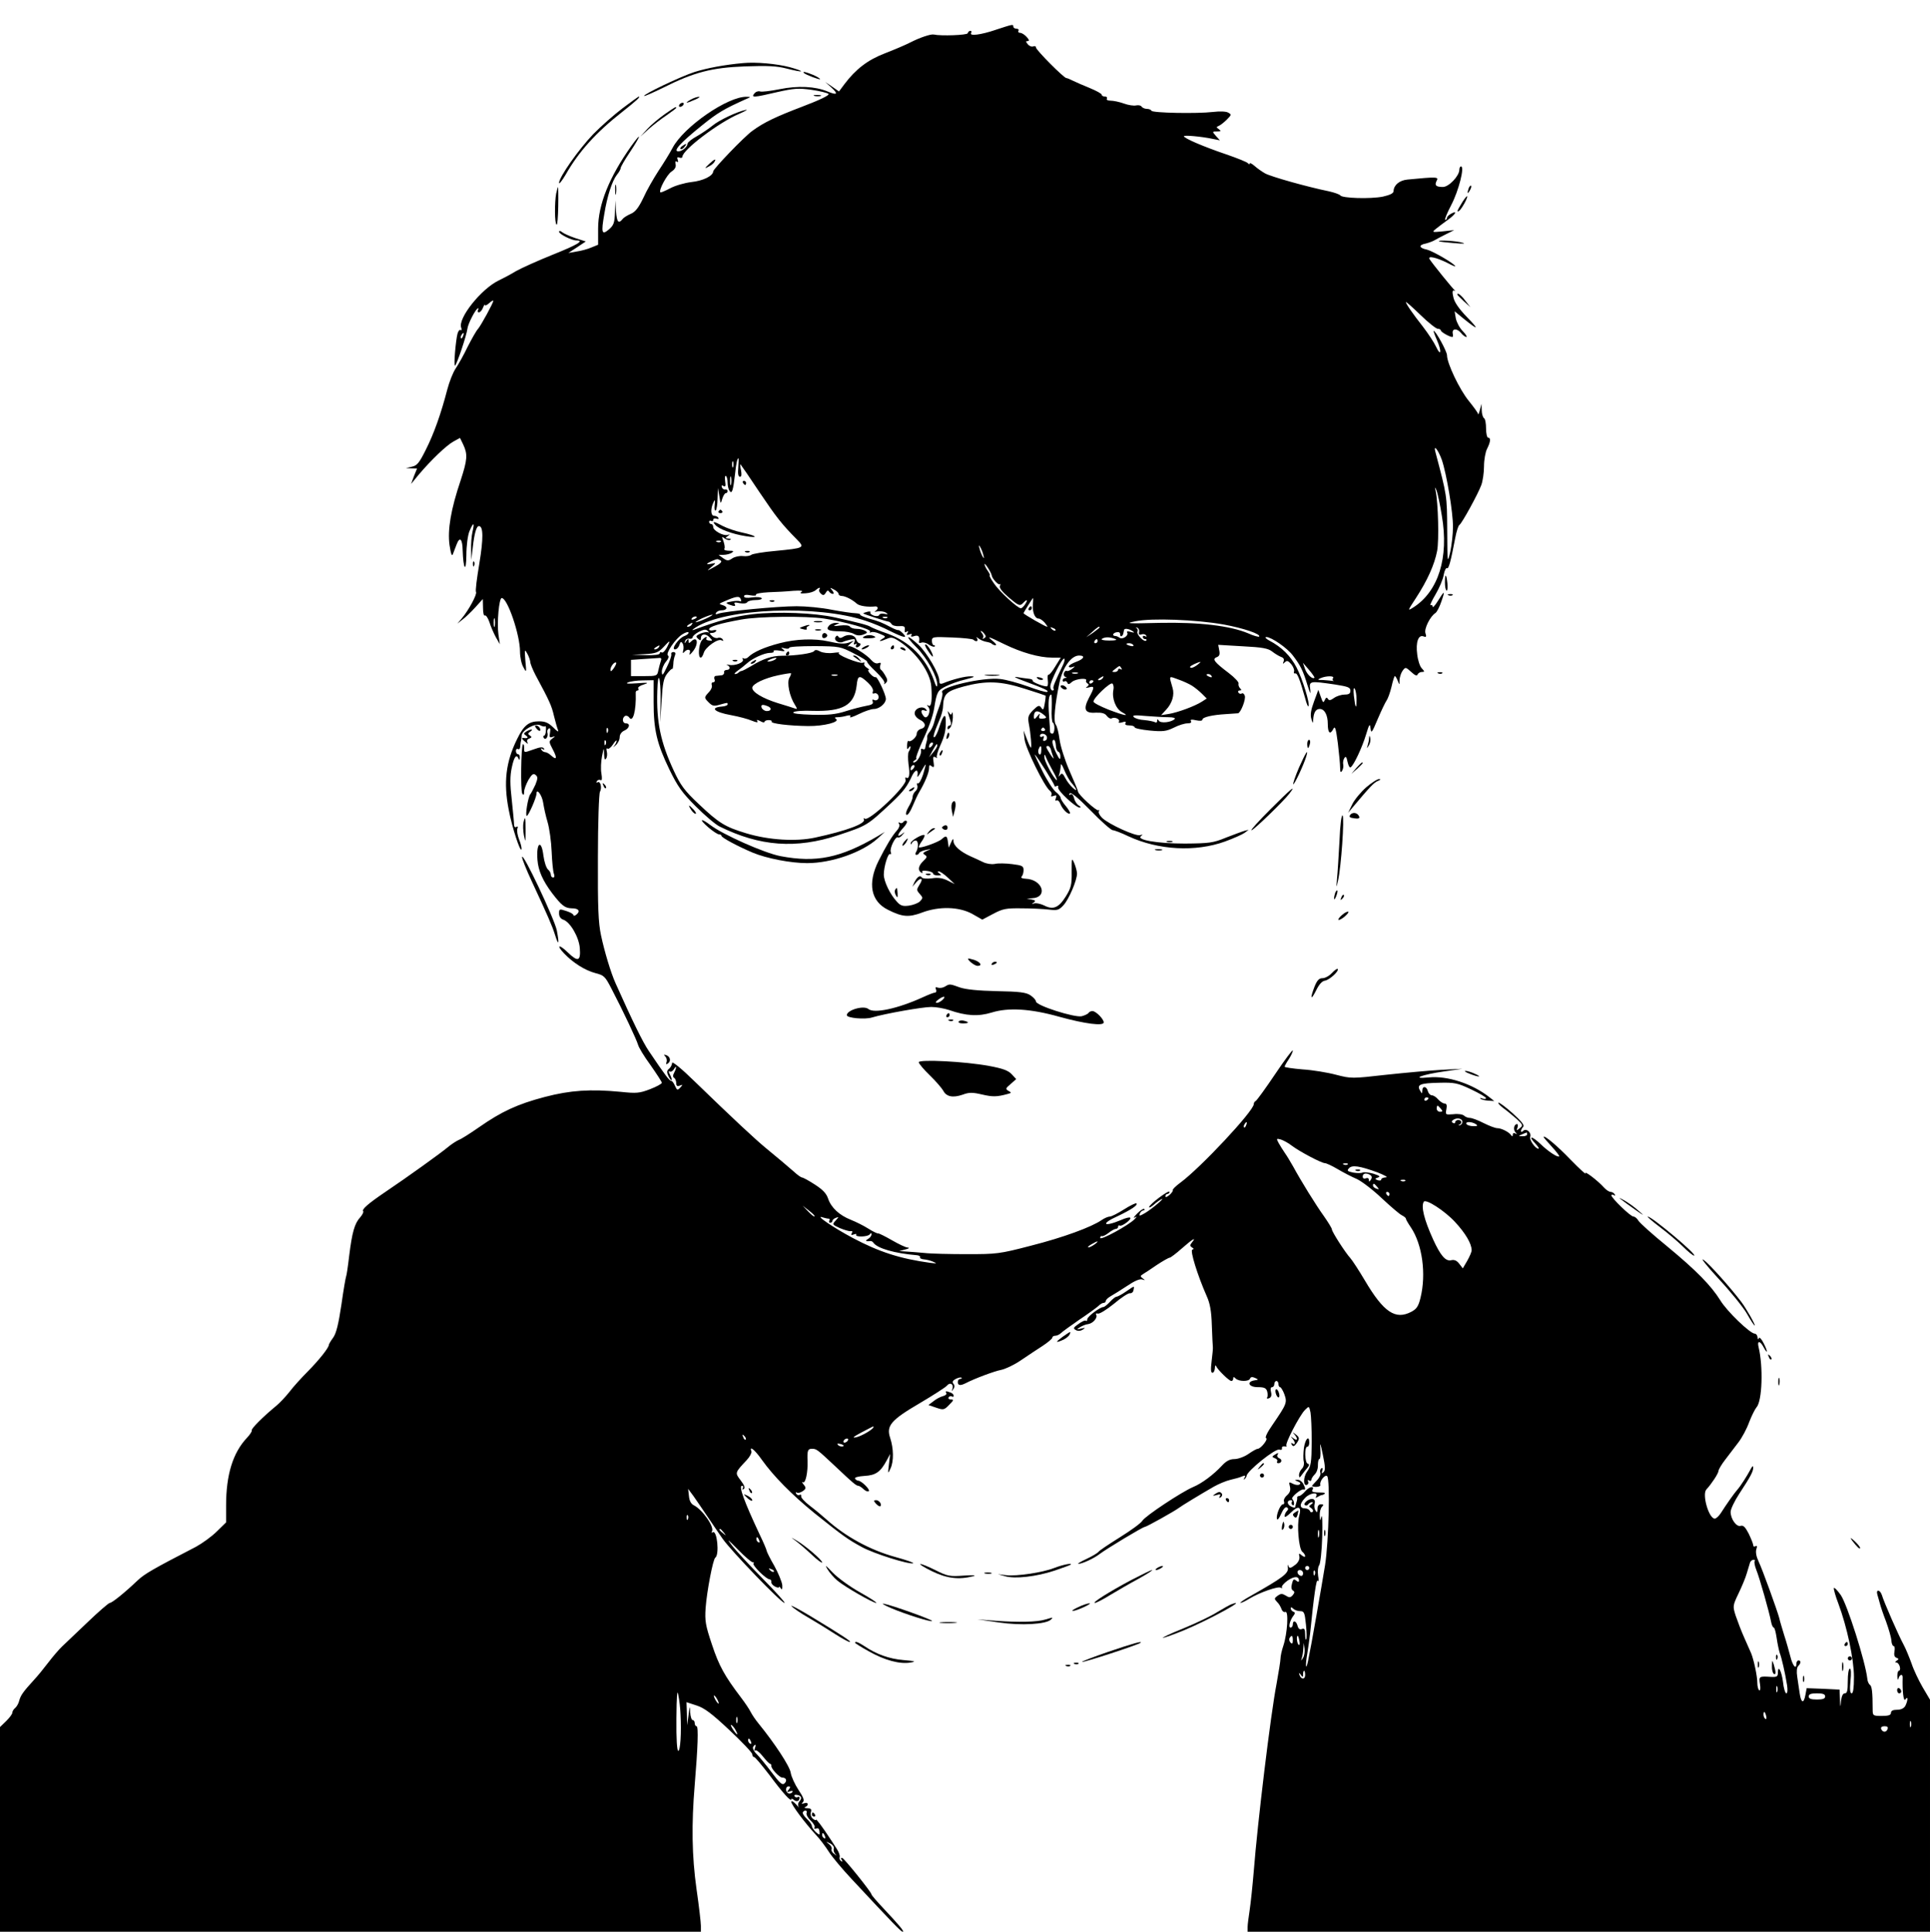 <?xml version="1.0" standalone="no"?>
<!DOCTYPE svg PUBLIC "-//W3C//DTD SVG 20010904//EN"
 "http://www.w3.org/TR/2001/REC-SVG-20010904/DTD/svg10.dtd">
<svg version="1.0" xmlns="http://www.w3.org/2000/svg"
 width="939pt" height="940pt" viewBox="0 0 939 940"
 preserveAspectRatio="xMidYMid meet">

<g transform="translate(0,940) scale(0.1,-0.1)"
fill="#000000" stroke="none">
<path d="M4845 9255 c-74 -25 -131 -32 -120 -15 3 6 2 10 -4 10 -5 0 -11 -5
-13 -12 -3 -9 -129 -14 -165 -6 -15 3 -68 -15 -113 -38 -25 -13 -82 -37 -126
-54 -83 -32 -141 -77 -196 -150 l-26 -35 -33 23 -34 23 29 -26 c36 -33 30 -40
-18 -20 -60 25 -144 29 -233 11 -45 -9 -87 -14 -95 -11 -8 3 -21 -1 -28 -10
-17 -21 -3 -20 112 7 81 18 102 20 166 11 41 -6 78 -15 83 -20 6 -6 -41 -29
-128 -62 -131 -50 -187 -77 -243 -118 -39 -28 -190 -185 -190 -197 -1 -22 -49
-46 -107 -52 -32 -4 -78 -17 -102 -30 -25 -13 -46 -22 -48 -20 -10 9 32 87 54
101 17 11 23 23 20 36 -3 12 -1 17 6 12 6 -4 8 0 4 10 -4 11 -2 14 9 10 7 -3
14 -1 14 4 0 33 177 167 276 209 32 14 46 23 31 19 -42 -9 -129 -50 -160 -76
-16 -13 -49 -36 -75 -51 -26 -14 -47 -31 -47 -37 0 -14 -22 -34 -40 -37 -37
-5 2 39 113 128 73 59 105 78 212 126 24 10 24 11 3 11 -91 3 -307 -146 -361
-249 -13 -25 -44 -75 -68 -111 -24 -37 -58 -96 -74 -132 -23 -48 -39 -68 -60
-77 -16 -7 -35 -18 -41 -26 -20 -25 -28 -15 -32 39 l-3 52 -2 -59 c-2 -50 -6
-62 -29 -82 -35 -30 -39 -18 -23 74 14 87 38 161 61 191 11 13 19 28 19 34 0
5 20 40 45 77 55 83 60 104 6 29 -107 -151 -161 -285 -161 -401 l0 -79 -32
-13 c-18 -8 -51 -17 -73 -20 l-40 -7 43 28 42 28 -50 16 c-27 9 -56 22 -65 29
-8 7 -15 8 -15 2 0 -11 61 -42 84 -42 41 0 6 -21 -114 -69 -72 -29 -152 -65
-179 -80 -26 -16 -64 -36 -85 -46 -85 -41 -200 -185 -182 -230 3 -9 2 -14 -3
-11 -5 3 -11 -4 -15 -17 -9 -34 -20 -163 -12 -156 10 9 56 147 60 179 3 26 42
100 52 100 3 0 2 -4 -1 -10 -3 -5 -1 -10 5 -10 6 0 15 10 20 23 5 12 9 18 9
13 1 -5 10 -1 21 9 11 10 20 15 20 11 0 -10 -59 -118 -74 -136 -8 -8 -30 -47
-50 -86 -19 -40 -46 -88 -59 -107 -13 -19 -31 -65 -41 -103 -30 -116 -65 -215
-105 -294 -31 -62 -42 -76 -67 -81 l-29 -7 27 -1 27 -1 -15 -37 -14 -38 37 45
c60 71 135 143 170 162 l31 17 16 -33 c22 -47 20 -73 -13 -174 -48 -142 -64
-241 -54 -314 7 -46 12 -58 17 -43 4 11 12 32 18 47 15 39 28 25 29 -30 3 -93
17 -112 18 -24 0 47 7 98 15 117 19 46 26 44 15 -2 -5 -21 -8 -60 -7 -88 l1
-50 7 60 c8 71 18 105 30 105 22 0 22 -62 2 -183 -12 -71 -20 -133 -16 -138 6
-11 -36 -89 -70 -129 l-21 -25 25 20 c14 10 42 37 62 59 l37 41 1 -43 c0 -24
4 -41 9 -37 5 3 15 -12 22 -32 6 -21 21 -54 31 -73 l20 -35 -7 48 c-8 56 3
177 16 177 28 0 89 -179 89 -261 0 -26 7 -60 16 -75 15 -29 16 -28 10 31 -4
55 -4 58 9 35 8 -14 14 -32 15 -41 0 -9 12 -38 26 -65 68 -126 78 -149 89
-197 7 -29 16 -60 20 -70 5 -11 -5 -6 -23 13 -24 23 -39 30 -70 30 -49 0 -74
-20 -106 -86 -55 -111 -67 -211 -41 -344 16 -86 57 -210 62 -193 2 6 -3 27
-11 47 -8 20 -12 44 -9 53 4 10 2 14 -5 9 -6 -4 -11 1 -11 11 0 10 -5 64 -11
120 -9 77 -9 117 0 158 11 53 23 68 33 43 3 -8 6 -6 6 5 1 9 -3 17 -9 17 -5 0
-10 7 -10 16 0 8 5 12 10 9 6 -3 11 2 11 12 1 10 2 23 4 28 1 6 3 18 3 27 3
26 67 61 90 49 11 -6 22 -8 25 -5 3 3 4 -6 3 -20 0 -14 -5 -26 -9 -26 -5 0 -5
-5 -1 -11 9 -14 24 9 17 27 -2 6 1 15 7 19 7 4 9 -2 6 -20 -4 -22 -2 -26 12
-21 15 5 15 4 -1 -8 -17 -13 -17 -16 2 -52 23 -43 20 -55 -7 -31 -10 10 -24
17 -30 17 -6 0 -14 5 -18 12 -5 7 -3 8 6 3 8 -5 11 -4 6 3 -5 8 -18 7 -48 -4
-51 -18 -48 -18 -48 8 0 12 -3 19 -6 16 -9 -10 -12 -225 -3 -240 6 -9 9 -7 9
9 0 12 10 38 21 58 17 28 24 33 35 24 11 -9 11 -17 -1 -47 -9 -19 -20 -41 -25
-47 -11 -14 -26 -105 -17 -105 8 0 47 89 47 107 0 31 28 -7 33 -45 3 -20 12
-62 21 -92 9 -30 18 -95 20 -145 2 -49 7 -98 11 -107 4 -11 3 -18 -4 -18 -6 0
-11 6 -11 14 0 7 -6 19 -14 25 -8 7 -18 37 -22 67 -10 83 -36 64 -29 -21 4
-52 26 -101 71 -161 47 -61 62 -73 96 -74 33 0 43 -13 23 -30 -8 -7 -15 -8
-15 -3 0 5 -16 14 -35 20 -33 11 -35 10 -35 -12 0 -15 8 -26 20 -30 34 -11 77
-85 81 -139 5 -63 -9 -68 -57 -22 -44 43 -60 39 -19 -4 44 -46 102 -82 151
-95 43 -11 48 -16 79 -76 59 -113 122 -248 129 -272 3 -13 30 -58 61 -100 30
-43 55 -81 55 -86 0 -5 -26 -19 -57 -31 -52 -20 -67 -21 -143 -13 -147 14
-244 8 -370 -25 -133 -35 -210 -71 -319 -147 -43 -30 -87 -58 -99 -62 -11 -5
-35 -20 -54 -36 -36 -30 -196 -145 -303 -217 -84 -57 -116 -85 -108 -94 3 -3
-3 -16 -14 -29 -28 -30 -40 -74 -54 -187 -6 -52 -13 -98 -15 -101 -2 -4 -13
-66 -23 -138 -14 -94 -25 -139 -40 -160 -12 -16 -21 -32 -21 -35 0 -14 -47
-73 -101 -128 -31 -31 -72 -76 -90 -100 -19 -24 -47 -54 -64 -68 -68 -56 -124
-113 -120 -120 2 -4 -8 -20 -23 -36 -69 -73 -102 -180 -102 -330 l0 -82 -45
-44 c-25 -25 -71 -58 -102 -75 -211 -109 -250 -132 -283 -163 -63 -60 -125
-110 -136 -110 -5 0 -54 -42 -107 -93 -53 -50 -109 -104 -124 -118 -15 -14
-46 -50 -68 -79 -22 -29 -53 -67 -70 -85 -52 -57 -64 -74 -71 -99 -3 -14 -12
-30 -20 -37 -8 -6 -14 -17 -14 -23 0 -7 -14 -25 -30 -41 l-30 -29 0 -498 0
-498 1705 0 1705 0 0 29 c0 15 -9 95 -21 177 -23 163 -25 316 -9 509 15 179
19 285 9 285 -5 0 -9 7 -9 15 0 8 -4 15 -10 15 -5 0 -11 17 -12 38 -1 34 -2
33 -8 -13 l-7 -50 -1 56 -2 56 49 -16 c38 -12 75 -40 160 -120 61 -57 111
-110 111 -117 0 -8 4 -14 9 -14 5 0 38 -40 75 -88 64 -86 106 -133 106 -117 0
4 6 2 13 -4 14 -11 27 -5 27 11 0 5 -4 7 -9 3 -5 -3 -12 -1 -15 4 -4 5 1 8 9
7 23 -3 29 -14 15 -31 -8 -9 -9 -20 -4 -28 5 -7 -1 -1 -13 13 -13 14 -23 19
-23 12 0 -14 67 -104 121 -162 18 -19 45 -55 61 -80 15 -24 65 -84 111 -133
206 -221 241 -257 249 -257 10 0 -18 33 -94 114 -32 34 -58 64 -58 68 0 10
-131 173 -142 177 -7 2 -8 -2 -3 -9 5 -8 4 -11 -3 -6 -6 4 -9 12 -7 19 3 7 -4
26 -15 42 -11 17 -25 39 -32 49 -35 54 -68 98 -68 91 0 -4 -7 -2 -15 5 -9 7
-13 21 -10 31 5 15 1 19 -17 20 -13 0 -17 3 -10 6 19 8 14 26 -5 18 -14 -4
-15 -3 -7 5 9 9 3 24 -21 60 -17 26 -35 64 -38 84 -5 32 -78 143 -157 240 -14
17 -31 42 -38 56 -7 14 -28 45 -47 70 -79 104 -107 154 -141 257 -32 95 -35
116 -31 178 6 82 36 238 47 245 21 14 9 136 -12 124 -7 -4 -8 -2 -4 4 13 21
-46 106 -88 127 -14 7 -22 22 -24 45 l-4 35 26 -35 c13 -19 43 -62 65 -95 22
-33 57 -84 77 -113 44 -62 285 -312 301 -312 6 0 -42 53 -106 118 -64 65 -132
138 -150 162 -28 36 -21 31 29 -20 35 -36 68 -64 73 -62 5 1 6 -1 3 -6 -6 -10
62 -77 78 -77 6 -1 10 -6 9 -13 -2 -6 6 -16 17 -22 11 -6 20 -7 20 -3 0 4 4 2
9 -6 6 -9 8 -5 7 16 -2 16 -19 58 -39 94 -21 36 -37 69 -37 73 0 4 -15 40 -34
79 -77 164 -103 237 -86 237 6 0 8 -5 4 -12 -4 -7 -3 -8 4 -4 9 5 4 18 -14 42
-29 38 -29 37 29 99 15 16 25 35 23 42 -12 31 16 9 51 -41 57 -80 146 -170
258 -261 135 -108 160 -126 228 -163 58 -32 230 -86 250 -79 6 2 -34 16 -89
31 -122 34 -241 99 -334 183 -19 17 -55 47 -80 66 -25 19 -44 40 -42 46 1 7
-2 10 -7 7 -5 -4 -13 -1 -17 5 -4 7 -3 9 3 6 6 -4 18 0 29 7 16 12 17 16 4 32
-8 10 -10 15 -3 11 12 -7 24 49 22 103 -2 51 1 60 21 60 23 0 24 -1 119 -90
79 -75 97 -90 107 -90 4 0 16 -7 26 -17 10 -9 21 -13 25 -9 8 7 -36 51 -52 51
-5 0 -12 5 -15 10 -3 6 16 11 46 13 55 3 78 19 109 77 l16 30 -6 -50 c-6 -49
-5 -49 8 -20 16 35 15 96 -2 148 -20 59 4 87 144 169 66 39 125 77 132 85 15
19 34 8 27 -15 -5 -14 -4 -14 4 -2 7 10 8 18 1 26 -7 9 -4 16 11 24 12 6 24 9
28 6 3 -3 0 -6 -6 -6 -7 0 -12 -7 -12 -15 0 -17 12 -19 38 -6 44 23 141 59
173 65 20 4 63 24 95 46 33 22 80 54 107 71 26 17 47 35 47 40 0 5 6 9 14 9 8
0 21 6 28 13 7 7 47 36 89 65 42 28 83 58 92 66 9 9 20 16 26 16 6 0 11 4 11
9 0 6 11 16 23 23 13 7 49 30 80 50 35 24 62 36 74 32 15 -5 16 -4 3 5 -13 10
-13 12 1 21 9 5 39 25 68 45 29 19 57 35 62 35 4 0 31 20 59 45 51 45 74 59
49 29 -10 -13 -10 -17 0 -24 10 -5 10 -9 2 -11 -12 -4 25 -124 70 -226 16 -35
23 -73 25 -143 2 -52 4 -99 5 -105 1 -5 -2 -36 -6 -68 -5 -40 -4 -57 4 -57 6
0 11 10 12 23 0 12 3 16 6 9 7 -17 63 -72 74 -72 5 0 9 5 9 12 0 9 3 9 12 0
15 -15 65 -16 70 0 3 8 11 9 24 3 18 -8 18 -9 -3 -12 -40 -7 -27 -33 16 -33
31 0 41 -4 46 -20 3 -11 4 -24 0 -30 -3 -6 0 -7 9 -4 11 4 14 14 10 30 -4 15
-2 24 5 24 6 0 11 7 11 15 0 8 5 15 10 15 6 0 10 -7 10 -15 0 -8 4 -15 8 -15
4 0 14 -16 21 -35 14 -40 12 -46 -57 -147 -26 -37 -39 -64 -32 -66 12 -4 -26
-52 -41 -52 -5 0 -25 -11 -45 -25 -20 -14 -51 -25 -68 -25 -22 0 -40 -9 -61
-32 -41 -44 -97 -86 -140 -104 -55 -23 -233 -141 -247 -164 -7 -12 -57 -48
-110 -81 -54 -34 -101 -65 -104 -71 -4 -5 -30 -21 -58 -34 -28 -13 -46 -24
-40 -24 19 0 77 27 104 48 33 25 210 132 220 132 8 0 147 78 165 92 11 9 105
66 171 104 23 13 59 28 80 33 22 5 48 12 58 17 15 6 17 4 11 -7 -5 -8 -5 -11
1 -6 5 5 9 12 9 15 1 23 141 136 160 128 8 -3 14 0 12 7 -1 7 5 10 13 9 8 -2
12 -1 9 3 -9 8 64 148 90 174 20 20 20 20 27 -12 3 -17 6 -82 6 -144 -1 -99
-4 -118 -22 -143 -21 -29 -20 -77 1 -64 5 3 6 10 3 16 -4 7 -2 8 4 4 7 -4 12
-3 12 3 0 5 7 17 16 26 10 9 17 30 16 46 0 16 3 29 7 29 5 0 7 21 5 48 -3 37
0 32 12 -27 12 -58 13 -76 3 -85 -9 -8 -10 -7 -6 7 4 11 3 16 -4 12 -6 -4 -8
-14 -5 -22 3 -8 -5 -25 -19 -39 -13 -13 -23 -25 -22 -25 12 -8 44 -4 41 5 -6
16 22 53 33 43 15 -15 8 -317 -10 -432 -16 -99 -68 -398 -83 -468 -11 -51 -14
-22 -4 34 5 30 11 74 14 99 19 191 31 269 37 258 5 -7 6 4 2 24 -3 22 -1 43 5
51 6 7 13 68 15 138 2 68 0 113 -4 99 -7 -24 -7 -24 -8 6 -1 16 4 35 11 42 9
9 8 12 -5 12 -11 0 -17 -8 -17 -22 0 -19 -2 -20 -10 -8 -5 8 -7 22 -4 32 7 24
-12 32 -37 15 -12 -9 -16 -18 -10 -21 5 -4 12 -2 16 4 3 5 12 10 18 10 7 0 6
-4 -3 -10 -13 -9 -13 -11 0 -19 8 -6 11 -14 6 -18 -5 -4 -11 -2 -13 5 -3 6
-13 12 -23 12 -28 0 -29 21 -1 50 23 26 69 32 54 7 -4 -6 -1 -7 8 -1 8 5 17 9
21 9 3 0 9 3 13 6 3 4 -2 6 -12 6 -40 0 -54 3 -48 12 13 22 -14 18 -33 -4 -12
-14 -26 -25 -32 -25 -5 0 -9 -3 -9 -7 1 -5 0 -11 -1 -15 -2 -7 -6 -20 -9 -33
0 -3 -10 -1 -21 5 -20 11 -19 30 1 30 6 0 8 -4 4 -9 -3 -5 -1 -12 4 -15 10 -7
9 20 -2 30 -7 8 43 50 55 46 11 -3 10 6 -2 29 -6 10 -18 19 -28 18 -14 0 -14
-2 2 -8 13 -5 16 -10 8 -15 -6 -4 -21 -2 -32 4 -19 10 -20 9 -14 -14 4 -18 0
-29 -14 -42 -11 -9 -18 -23 -15 -30 3 -8 1 -14 -5 -14 -13 0 -35 -55 -29 -72
2 -7 11 4 20 25 10 23 21 36 28 32 8 -5 8 -10 0 -18 -6 -6 -11 -17 -11 -25 0
-8 13 0 31 18 36 36 53 29 40 -17 -12 -42 -2 -160 15 -174 8 -6 14 -16 14 -21
0 -6 -7 -4 -16 3 -14 12 -16 11 -12 -6 2 -12 -5 -27 -18 -38 -26 -20 -31 -21
-37 -4 -2 6 -3 1 -1 -13 3 -27 -26 -48 -181 -136 -33 -18 -55 -34 -50 -34 6 0
25 9 44 21 50 30 139 61 152 53 7 -4 9 -3 6 2 -3 5 10 20 28 33 33 22 55 22
55 -1 0 -7 -5 -7 -14 1 -11 9 -15 6 -20 -15 -5 -17 -3 -30 5 -34 9 -6 8 -11
-2 -23 -11 -12 -17 -12 -34 -1 -17 10 -23 10 -39 -1 -17 -13 -17 -15 -3 -30 9
-8 18 -24 22 -35 3 -10 12 -17 19 -14 16 6 10 -103 -10 -164 -8 -23 -14 -52
-14 -63 0 -11 -9 -66 -19 -122 -29 -149 -93 -680 -111 -912 -6 -72 -15 -157
-20 -190 -5 -33 -10 -70 -10 -82 l0 -23 1660 0 1660 0 0 564 0 565 -36 61
c-19 33 -44 85 -54 116 -11 30 -28 72 -39 92 -24 44 -96 208 -105 240 -9 27
-30 30 -22 2 3 -11 9 -30 12 -42 3 -13 16 -52 30 -88 13 -36 25 -77 26 -92 1
-16 6 -28 11 -28 5 0 7 -12 4 -26 -3 -17 0 -28 10 -31 12 -5 12 -7 1 -14 -8
-5 -9 -9 -2 -9 7 0 14 -9 17 -20 3 -11 1 -20 -4 -20 -5 0 -8 -12 -8 -27 1 -17
3 -21 6 -10 5 19 21 23 20 4 -2 -64 4 -120 13 -107 14 21 13 -5 0 -31 -7 -12
-21 -19 -40 -19 -20 0 -30 -5 -30 -15 0 -11 -12 -15 -44 -15 -44 0 -45 1 -45
33 0 84 -4 112 -13 118 -6 4 -12 17 -13 30 -9 83 -98 362 -129 407 -17 24 -32
39 -34 34 -1 -5 8 -39 22 -75 42 -112 76 -271 76 -358 0 -53 -4 -79 -11 -79
-8 0 -10 18 -6 60 4 37 3 60 -3 60 -6 0 -10 -27 -10 -60 0 -46 -3 -60 -14 -60
-10 0 -16 -13 -19 -37 -3 -35 -4 -35 -5 9 l-2 46 -80 4 -80 3 -6 -32 c-8 -45
-21 -41 -28 7 -3 22 -9 58 -12 81 -4 25 -2 45 5 52 14 14 14 27 1 27 -5 0 -10
-7 -10 -15 0 -32 -18 -12 -29 33 -7 26 -20 74 -31 107 -10 33 -21 69 -23 80
-10 38 -83 240 -101 277 -11 23 -15 45 -11 59 5 14 4 19 -4 15 -6 -4 -11 -2
-11 5 0 6 -10 31 -22 56 -16 31 -26 42 -39 38 -20 -7 -49 33 -49 68 0 13 19
53 42 88 55 84 68 108 68 128 0 10 -5 7 -13 -9 -17 -32 -48 -81 -65 -100 -15
-17 -53 -71 -79 -112 -10 -16 -24 -28 -30 -28 -29 0 -63 118 -41 142 25 27 58
77 59 90 0 7 15 32 32 54 18 23 46 61 64 84 18 23 42 68 53 99 12 31 28 63 36
73 28 30 33 199 10 293 -8 32 7 32 24 0 21 -39 22 -23 1 18 -11 22 -21 32 -24
25 -3 -8 -6 -6 -6 5 -1 9 -7 17 -13 17 -23 0 -136 109 -168 162 -45 72 -116
145 -260 264 -69 56 -131 112 -138 123 -7 12 -18 21 -25 21 -14 0 -107 90
-107 103 0 5 5 5 12 1 7 -4 8 -3 4 4 -4 7 -13 12 -20 12 -7 0 -21 9 -32 21
-29 33 -99 86 -90 69 4 -8 -28 21 -71 65 -66 69 -133 125 -133 112 0 -2 18
-23 40 -47 22 -24 38 -45 36 -47 -7 -7 -53 23 -91 60 -42 40 -63 42 -25 2 13
-14 20 -25 15 -25 -15 0 -46 44 -40 58 7 20 -19 44 -34 29 -6 -6 -11 -7 -11
-1 0 5 5 15 11 21 7 7 -9 27 -52 66 -35 31 -66 54 -69 51 -3 -3 9 -15 25 -27
17 -12 45 -36 64 -52 31 -29 32 -32 15 -45 -16 -13 -17 -13 -11 3 3 9 2 17 -2
17 -15 0 -20 -27 -8 -40 9 -10 9 -11 0 -6 -8 4 -13 2 -13 -6 0 -9 -3 -9 -8 -2
-10 15 -47 34 -67 34 -10 0 -39 11 -67 25 -27 14 -57 25 -67 25 -9 0 -22 5
-28 11 -6 6 -29 10 -51 7 -40 -3 -40 -3 -35 24 4 20 1 28 -9 28 -7 0 -21 9
-31 20 -9 11 -23 20 -31 20 -7 0 -16 9 -19 20 -6 25 -27 27 -27 3 -1 -17 -1
-17 -11 0 -17 29 0 36 91 38 78 2 91 -1 157 -32 40 -19 73 -38 73 -43 0 -4 -8
-5 -17 -2 -10 4 -14 4 -10 -1 5 -4 22 -8 38 -9 l29 -2 -24 19 c-84 66 -204
105 -295 96 -91 -9 -33 14 74 29 l90 13 -100 -5 c-55 -3 -176 -14 -270 -24
-168 -19 -171 -19 -245 0 -41 11 -114 23 -162 26 -49 4 -88 10 -88 13 0 3 9
20 20 36 11 17 20 36 20 43 0 7 -39 -45 -86 -115 -47 -70 -90 -129 -95 -131
-5 -2 -9 -9 -9 -15 0 -33 -259 -310 -357 -382 -22 -16 -39 -33 -37 -36 2 -4
-5 -14 -16 -24 -12 -10 -20 -13 -20 -7 0 7 5 12 10 12 6 0 10 5 10 10 0 13
-99 -61 -99 -74 -1 -5 9 0 22 11 12 11 29 23 37 27 24 12 -45 -47 -79 -67 -26
-15 -30 -16 -25 -2 3 8 11 15 17 15 6 0 7 3 4 7 -4 3 -19 -7 -34 -22 -16 -16
-21 -25 -13 -20 13 7 13 6 0 -8 -28 -29 -167 -105 -167 -91 0 7 4 11 7 9 4 -3
19 4 33 15 14 11 30 20 36 20 6 0 11 5 11 11 0 5 4 8 8 5 10 -6 59 31 51 38
-3 4 -23 -1 -45 -11 -86 -36 -101 -19 -16 19 65 31 100 54 91 62 -3 3 -30 -10
-60 -29 -30 -19 -61 -35 -69 -35 -9 0 -27 -8 -40 -17 -49 -34 -187 -85 -345
-125 -153 -40 -167 -41 -310 -41 -82 0 -177 2 -210 6 -33 3 -73 6 -90 7 l-30
2 30 8 c17 4 22 8 12 9 -10 0 -45 17 -78 36 -33 19 -63 34 -67 33 -4 -1 -25 9
-47 23 -22 14 -60 33 -85 43 -56 22 -96 59 -111 103 -8 25 -26 44 -65 69 -29
19 -57 34 -62 34 -4 0 -22 12 -39 28 -41 36 -68 58 -133 112 -56 46 -160 143
-352 329 -60 59 -108 98 -108 89 0 -8 -6 -21 -14 -28 -12 -9 -13 -17 -4 -36 6
-13 13 -22 15 -20 3 2 -1 14 -7 26 -7 13 -8 20 -2 16 6 -4 15 2 21 11 13 23
14 8 1 -17 -7 -13 -7 -21 0 -25 5 -3 10 -15 10 -25 0 -14 5 -18 17 -13 15 6
16 5 3 -9 -14 -15 -16 -14 -26 8 -6 14 -14 25 -18 24 -8 -1 -31 29 -109 145
-29 42 -82 151 -162 330 -23 51 -54 154 -71 234 -13 62 -16 133 -15 379 0 167
5 311 10 319 11 20 2 55 -12 46 -6 -3 -7 -1 -3 6 4 6 12 8 18 5 7 -4 8 7 4 32
-4 22 -2 59 3 84 9 44 9 44 10 10 1 -24 4 -31 10 -21 5 7 6 23 3 35 -3 11 -1
18 3 13 5 -4 17 5 27 20 10 16 18 23 18 18 0 -6 -6 -18 -12 -25 -7 -8 -4 -7 7
3 11 9 20 27 20 40 0 13 9 26 23 32 25 11 30 35 7 35 -17 0 -20 26 -4 36 6 3
15 0 20 -7 18 -29 35 33 32 119 -1 6 3 12 9 12 5 0 7 4 3 10 -3 5 9 14 27 19
28 9 22 10 -32 6 -44 -3 -59 -2 -45 4 11 5 44 10 73 10 l52 1 0 -107 c0 -135
16 -202 77 -328 40 -82 61 -112 128 -179 45 -45 97 -89 116 -98 196 -97 372
-110 578 -42 141 47 139 46 259 158 59 56 76 79 101 134 6 12 15 22 20 22 5 0
7 -10 5 -22 -3 -15 3 -9 16 15 11 20 22 37 24 37 1 0 -5 -22 -13 -49 -9 -27
-20 -46 -25 -43 -5 3 -7 -2 -3 -11 3 -8 -1 -21 -9 -27 -8 -7 -14 -20 -14 -29
0 -9 -9 -30 -20 -48 -11 -19 -15 -35 -10 -38 6 -4 19 15 30 42 11 26 25 57 32
68 28 47 48 96 48 116 0 17 3 19 13 10 11 -8 13 -4 9 21 -4 24 -2 29 9 23 8
-5 11 -5 7 -1 -3 4 4 31 17 59 23 51 28 77 26 127 -1 31 -14 16 -31 -38 -7
-24 -18 -46 -23 -49 -11 -6 -2 24 23 82 10 22 18 52 18 66 3 63 16 75 99 98
112 30 182 27 300 -11 54 -17 99 -32 100 -33 1 0 0 -18 -4 -38 -5 -31 -8 -35
-17 -21 -10 14 -15 12 -40 -12 -23 -24 -26 -33 -21 -63 10 -51 16 -125 10
-119 -3 2 -12 22 -20 44 l-15 39 5 -44 c6 -45 95 -226 122 -248 8 -6 12 -16 8
-22 -4 -7 0 -8 11 -4 14 5 16 3 11 -11 -4 -10 -3 -15 3 -11 6 3 14 -4 19 -17
10 -26 38 -54 47 -46 2 3 -7 19 -21 36 -14 16 -25 35 -25 40 0 6 -11 19 -24
29 -13 11 -43 57 -66 104 -23 46 -39 81 -35 77 13 -12 95 -143 95 -151 0 -5 5
-5 11 -2 6 4 9 1 7 -7 -3 -16 86 -98 105 -98 7 0 5 5 -4 10 -9 5 -20 21 -23
35 -4 16 -11 23 -18 19 -7 -5 -8 -3 -4 5 6 8 39 -19 102 -83 51 -53 100 -96
108 -96 7 0 42 -13 77 -30 145 -67 325 -77 469 -25 41 15 84 34 95 42 l20 15
-20 -5 c-11 -3 -51 -18 -90 -33 -63 -26 -82 -28 -200 -29 -135 0 -240 18 -213
37 9 7 8 8 -5 4 -21 -7 -151 52 -185 84 -12 12 -19 26 -16 32 4 6 3 8 -2 5 -9
-5 -99 77 -99 91 0 4 -19 50 -42 102 -23 53 -44 120 -48 152 -4 31 -12 64 -19
73 -11 16 -4 96 19 205 16 73 57 130 95 130 32 0 24 -17 -15 -31 -19 -7 -35
-17 -35 -22 0 -5 8 -6 18 -3 15 5 14 4 -2 -9 -10 -8 -22 -12 -26 -10 -5 3 -10
-2 -13 -9 -3 -8 -1 -17 6 -20 9 -3 9 -5 0 -5 -7 -1 -13 -6 -13 -12 0 -5 4 -8
9 -5 5 4 11 0 14 -6 3 -10 9 -9 23 4 18 15 77 21 68 6 -2 -4 1 -10 7 -14 8 -4
7 -9 -2 -16 -10 -6 -7 -7 9 -3 28 8 28 1 0 -51 -29 -56 -20 -76 33 -72 30 1
45 -3 54 -16 8 -10 18 -15 23 -12 15 9 43 -4 36 -16 -4 -6 2 -7 16 -3 15 5 20
4 16 -4 -5 -7 2 -11 18 -11 14 0 26 -4 26 -9 0 -5 33 -12 74 -16 63 -6 80 -4
117 14 23 12 53 21 66 21 15 0 22 4 17 11 -4 8 3 9 25 4 18 -4 31 -3 31 3 0
12 47 23 115 27 28 2 53 4 58 4 13 1 40 69 33 86 -3 9 -10 14 -15 10 -5 -3
-12 -1 -16 5 -3 5 -1 10 6 10 10 0 10 3 2 11 -6 6 -9 17 -7 23 2 6 -19 29 -48
51 -70 53 -82 68 -58 77 13 5 16 14 12 33 l-5 27 119 -7 c96 -5 124 -10 144
-26 14 -11 33 -22 43 -26 12 -4 16 -11 12 -22 -5 -13 -4 -13 6 -4 10 10 16 8
31 -9 10 -12 16 -28 14 -35 -3 -7 0 -12 6 -10 10 2 22 -29 48 -121 6 -24 13
-42 16 -39 9 9 -29 134 -58 189 -29 56 -72 99 -133 131 -16 9 -23 16 -14 17
24 0 102 -53 130 -91 36 -47 49 -73 70 -143 13 -41 17 -49 14 -23 -7 44 -4 44
120 26 63 -10 75 -14 75 -30 0 -14 -7 -19 -28 -19 -15 0 -38 -7 -51 -16 -18
-13 -25 -14 -31 -4 -5 8 -9 6 -15 -7 -6 -15 -9 -13 -19 16 l-12 34 -21 -57
c-15 -40 -19 -65 -13 -84 7 -23 8 -24 9 -5 2 35 12 53 32 53 23 0 39 -29 39
-73 0 -43 11 -54 26 -26 9 19 13 9 23 -68 6 -49 11 -103 11 -119 0 -22 3 -26
10 -14 5 8 7 22 5 30 -2 8 0 22 5 30 7 12 11 8 16 -17 4 -18 10 -30 15 -27 15
9 56 96 75 159 16 53 19 56 22 30 3 -26 7 -21 35 46 18 42 37 82 43 90 6 8 17
38 24 67 6 28 14 52 16 52 3 0 9 -10 14 -22 9 -23 9 -23 9 3 1 14 7 34 15 45
14 19 15 18 42 -6 18 -17 28 -21 31 -12 3 6 12 12 20 12 15 0 15 2 0 18 -9 9
-19 40 -22 68 -8 59 6 97 31 87 13 -5 15 -2 9 16 -7 22 24 83 49 98 7 5 20 30
29 57 19 55 15 54 -19 -1 -13 -21 -24 -32 -24 -25 0 7 -4 10 -10 7 -5 -3 5 20
24 52 19 32 37 75 40 96 4 21 11 35 16 32 8 -5 18 31 40 147 6 32 15 60 20 63
12 7 92 153 107 195 7 19 13 60 13 91 0 31 7 70 15 85 17 34 19 54 5 54 -5 0
-10 20 -10 44 0 25 -4 48 -10 51 -5 3 -11 21 -11 38 l-1 32 -8 -30 c-4 -16 -8
-25 -9 -20 0 6 -21 34 -45 64 -45 55 -106 183 -106 222 0 19 -55 119 -65 119
-2 0 5 -20 16 -45 24 -55 20 -84 -4 -33 -9 20 -38 64 -64 98 -52 66 -83 112
-83 120 0 3 32 -25 70 -62 39 -38 77 -68 85 -68 8 0 15 -4 15 -8 0 -8 43 -32
56 -32 3 0 4 7 2 16 -5 25 19 28 39 5 9 -12 22 -21 27 -21 5 0 -2 13 -17 28
-15 15 -30 43 -34 62 l-6 35 44 -36 c72 -58 78 -56 16 8 -38 39 -61 72 -66 96
-6 25 -5 35 3 33 6 -2 8 -1 4 1 -8 5 -110 131 -123 152 -10 18 34 8 88 -19 20
-11 37 -18 37 -16 0 11 -109 74 -137 81 -40 8 -43 23 -5 30 15 4 34 11 42 16
8 5 33 18 55 29 l40 20 -55 -6 c-54 -5 -55 -5 -33 13 12 10 38 29 57 43 38 27
49 48 16 30 -11 -6 -20 -15 -20 -20 0 -6 -4 -10 -9 -10 -4 0 9 33 30 73 36 69
66 187 47 187 -4 0 -8 -7 -8 -16 0 -30 -51 -84 -80 -84 -34 0 -42 8 -30 31 10
18 1 19 -143 5 -39 -4 -66 -27 -67 -56 0 -11 -17 -19 -52 -27 -60 -12 -199 -8
-207 6 -4 5 -29 14 -56 20 -107 22 -281 71 -310 87 -16 9 -40 26 -52 37 -13
11 -23 16 -23 11 0 -5 -4 -4 -8 1 -4 6 -52 25 -107 44 -109 37 -205 78 -205
88 0 6 83 -1 140 -13 l35 -7 -19 21 c-19 22 -19 22 5 22 20 0 21 2 9 11 -13 9
-13 11 -1 16 8 3 26 17 40 31 23 23 23 25 6 34 -10 6 -41 7 -74 3 -76 -9 -295
-5 -299 6 -2 5 -12 9 -22 9 -10 0 -22 5 -26 11 -3 6 -15 8 -26 6 -11 -3 -38 1
-60 9 -22 8 -51 14 -65 14 -14 0 -21 4 -18 10 3 6 -1 10 -9 10 -9 0 -16 4 -16
9 0 5 -26 19 -57 32 -32 13 -69 29 -83 36 -14 7 -28 13 -32 13 -12 0 -148 137
-148 149 0 6 -6 8 -13 5 -8 -3 -20 2 -27 11 -10 12 -10 15 0 15 9 0 7 7 -5 20
-10 11 -24 20 -32 20 -8 0 -11 5 -8 10 3 6 -1 10 -9 10 -9 0 -16 5 -16 10 0
13 -2 12 -85 -15z m-2592 -1490 c-3 -9 -8 -14 -10 -11 -3 3 -2 9 2 15 9 16 15
13 8 -4z m4762 -603 c23 -68 55 -257 54 -327 0 -33 -6 -87 -13 -120 -14 -59
-14 -58 -15 106 -1 169 -1 166 -57 378 -12 43 13 13 31 -37z m-3423 -37 c-3
-30 0 -45 8 -45 8 0 9 10 5 33 -4 17 -5 30 -2 27 3 -3 45 -64 92 -135 83 -123
107 -154 182 -230 40 -41 37 -42 -106 -56 -58 -5 -110 -14 -116 -19 -6 -5 -24
-8 -40 -6 -17 2 -40 -3 -52 -11 -19 -13 -25 -13 -45 1 l-22 16 24 0 c14 0 32
5 40 10 12 8 9 10 -13 10 -16 0 -26 4 -23 9 4 5 1 22 -4 37 -9 23 -9 25 4 15
9 -7 21 -11 28 -8 7 3 4 6 -7 6 -17 1 -18 3 -5 12 13 9 13 10 0 6 -21 -6 -70
21 -70 38 0 8 -4 15 -10 15 -5 0 -10 5 -10 11 0 5 5 7 10 4 6 -3 10 -1 10 5 0
7 7 9 16 6 8 -3 12 -2 9 4 -3 6 -13 10 -21 10 -16 0 -18 34 -3 65 7 16 9 14 6
-12 -2 -18 0 -30 5 -27 4 3 9 29 9 57 l2 52 7 -40 c6 -39 6 -39 14 -12 5 15
12 27 17 27 5 0 9 5 9 10 0 6 -5 9 -11 8 -6 -2 -14 3 -17 11 -3 9 0 11 8 6 9
-6 12 0 8 23 -2 17 -1 29 4 26 4 -3 8 -17 8 -32 0 -15 4 -33 9 -40 12 -19 18
1 27 80 6 56 11 78 17 78 1 0 1 -20 -1 -45z m-25 3 c-3 -7 -5 -2 -5 12 0 14 2
19 5 13 2 -7 2 -19 0 -25z m-10 -85 c-3 -10 -5 -2 -5 17 0 19 2 27 5 18 2 -10
2 -26 0 -35z m3458 -153 c35 -204 -17 -368 -139 -446 -29 -18 -28 -17 13 46
56 86 90 162 103 229 10 52 5 233 -7 291 -5 22 -5 23 4 4 5 -12 17 -67 26
-124z m-3508 -126 c-3 -3 -12 -4 -19 -1 -8 3 -5 6 6 6 11 1 17 -2 13 -5z
m1277 -64 c5 -17 4 -20 -2 -10 -5 8 -13 26 -16 40 -5 17 -4 20 2 10 5 -8 13
-26 16 -40z m-1277 -28 c7 -5 -3 -16 -30 -30 -40 -22 -41 -22 -17 -2 25 21 25
22 3 17 -13 -3 -23 -3 -23 -1 0 4 39 22 50 23 3 0 10 -3 17 -7z m1318 -72 c1
-14 33 -49 39 -43 4 4 4 0 1 -8 -4 -10 11 -29 45 -58 45 -38 52 -41 66 -27 21
22 27 20 12 -4 -7 -11 -17 -20 -21 -20 -16 0 -106 83 -131 121 -15 21 -24 39
-21 39 4 0 -1 10 -9 22 -9 12 -16 27 -16 33 1 9 34 -43 35 -55z m-839 -69 c-3
-5 1 -14 8 -20 11 -10 16 -8 24 5 6 11 11 13 16 5 4 -6 12 -11 18 -11 6 0 5 7
-3 17 -13 15 -12 15 9 4 12 -6 22 -16 22 -21 0 -6 7 -10 15 -10 17 0 52 -18
73 -37 12 -12 56 -18 90 -14 6 1 12 -2 12 -8 0 -5 -6 -12 -12 -15 -7 -3 -2 -4
12 -1 14 2 32 -1 40 -6 12 -9 11 -10 -7 -6 -12 3 -24 0 -25 -5 -2 -6 -13 -8
-26 -4 -12 4 -20 11 -17 16 3 4 -4 6 -15 3 -11 -3 -20 -6 -20 -8 0 -3 112 -39
123 -40 4 0 11 -6 15 -12 4 -7 21 -11 37 -10 24 2 29 -2 27 -17 -2 -12 1 -16
9 -10 8 5 10 3 4 -6 -6 -10 -4 -12 9 -7 11 4 15 3 10 -4 -4 -8 1 -9 15 -4 20
6 27 -3 22 -29 -1 -5 5 -6 12 -3 8 3 25 -1 36 -10 12 -8 25 -12 28 -9 4 3 2 6
-3 6 -5 0 -10 9 -10 21 0 20 4 21 98 17 54 -2 101 -7 104 -11 12 -12 26 -8 18
6 -6 9 -5 9 7 0 9 -7 25 -14 37 -16 12 -2 25 -6 28 -10 4 -4 12 -7 18 -7 6 1
0 10 -13 20 -32 27 -26 25 56 -15 82 -40 169 -65 231 -65 l43 0 -26 -42 c-14
-24 -29 -42 -33 -41 -5 1 -6 -11 -4 -28 2 -16 0 -29 -5 -29 -20 0 -73 22 -69
28 2 4 -6 8 -17 9 -12 1 -38 5 -57 8 -22 4 -11 -3 30 -18 107 -40 126 -49 114
-54 -6 -2 -48 10 -93 27 -45 16 -106 33 -135 36 -82 10 -297 -40 -282 -65 5
-8 -4 -45 -22 -91 -7 -21 -8 -21 -17 -55 -4 -16 -14 -37 -22 -46 -8 -9 -13
-20 -12 -25 1 -5 0 -12 -1 -16 -4 -13 -7 -27 -9 -39 0 -5 -6 -7 -12 -4 -6 4
-9 1 -8 -6 4 -19 -19 -59 -34 -59 -7 0 -6 4 3 10 8 5 12 10 8 10 -4 0 7 30 23
68 39 84 58 137 64 176 13 80 17 86 56 106 22 11 65 27 97 34 43 11 50 15 26
15 -28 1 -90 -15 -136 -34 -14 -5 -18 -2 -18 13 0 33 -59 135 -102 175 -60 55
-67 45 -9 -13 51 -51 101 -142 101 -182 -1 -16 -6 -9 -16 21 -39 109 -117 188
-224 227 -41 14 -79 30 -85 34 -11 8 -61 21 -170 45 -101 23 -282 30 -405 16
-90 -11 -158 -29 -285 -76 -11 -4 -6 2 10 12 146 94 592 111 827 32 34 -11 87
-33 119 -50 67 -33 87 -37 62 -11 -10 10 -20 17 -22 16 -2 -2 -18 4 -35 13
-48 25 -58 29 -108 43 -26 8 -45 16 -43 19 2 4 -9 6 -23 7 -15 0 -67 8 -116
17 -49 10 -125 17 -170 17 -94 0 -352 -25 -380 -36 -14 -5 -17 -4 -12 4 4 7
16 12 26 12 28 0 33 17 7 25 -21 6 -21 7 8 19 57 25 72 27 79 11 3 -9 2 -14
-3 -11 -5 3 -24 3 -42 -1 -28 -5 -30 -7 -14 -14 29 -11 37 -10 29 2 -4 8 3 9
24 4 18 -3 33 -2 37 4 3 6 22 11 41 11 19 0 33 4 30 9 -3 5 -24 7 -46 4 -26
-4 -40 -2 -40 5 0 8 11 9 32 5 18 -3 29 -2 26 3 -3 5 24 10 61 12 36 1 91 4
121 7 35 2 49 1 40 -5 -11 -7 -5 -9 20 -7 19 1 41 8 48 15 16 14 26 16 18 3z
m1039 -73 c-2 -38 10 -68 28 -68 7 0 20 -9 30 -20 9 -11 15 -20 12 -20 -8 0
-115 61 -115 66 0 4 44 74 46 74 1 0 1 -15 -1 -32z m-1590 -68 c-22 -10 -44
-18 -50 -18 -5 0 8 8 30 19 22 10 45 18 50 18 6 0 -8 -9 -30 -19z m-1028 -37
c-3 -10 -5 -2 -5 17 0 19 2 27 5 18 2 -10 2 -26 0 -35z m983 43 c0 -2 -7 -7
-16 -10 -8 -3 -12 -2 -9 4 6 10 25 14 25 6z m620 -6 c103 -16 230 -52 223 -63
-3 -6 -1 -7 4 -4 6 4 26 1 43 -7 30 -12 31 -14 14 -24 -25 -15 -12 -15 20 -1
22 10 31 8 63 -13 82 -54 149 -150 154 -218 5 -67 0 -102 -13 -94 -10 6 -10 5
-1 -7 15 -19 -6 -64 -22 -45 -17 20 -16 36 3 29 13 -5 14 -3 6 7 -17 17 -54 3
-54 -21 0 -11 11 -24 25 -31 30 -14 33 -38 5 -45 -11 -3 -20 -14 -20 -24 0
-17 -32 -44 -41 -34 -2 2 -5 -8 -6 -22 -1 -19 1 -22 8 -12 5 8 9 10 9 4 0 -5
-4 -16 -9 -23 -4 -7 -4 -34 -1 -60 8 -50 4 -75 -11 -66 -5 3 -6 -2 -3 -11 10
-25 -176 -202 -198 -189 -6 4 -8 3 -5 -3 12 -20 -84 -56 -238 -89 -92 -20
-225 -12 -334 21 -103 31 -133 49 -233 144 -68 64 -87 90 -120 161 -64 138
-85 237 -80 388 3 107 17 68 16 -45 l-2 -108 7 105 c5 86 10 110 27 132 12 15
23 26 25 23 2 -2 4 9 5 23 0 15 4 34 8 43 4 10 2 16 -8 16 -8 0 -12 -5 -10
-11 2 -6 -7 -33 -21 -61 -20 -42 -24 -46 -25 -24 0 14 9 36 20 49 12 14 16 26
10 30 -14 9 37 84 71 104 16 10 29 13 29 7 0 -5 -9 -12 -20 -16 -27 -9 -67
-65 -46 -65 8 0 18 10 21 21 6 17 9 19 16 8 5 -8 6 -23 3 -34 -3 -11 -2 -16 3
-10 15 19 36 17 29 -2 -4 -13 0 -11 14 6 31 37 24 81 -8 49 -9 -9 -12 -9 -12
3 0 12 -2 12 -11 -1 -9 -13 -10 -13 -6 0 2 8 11 14 21 12 9 -2 16 2 16 7 0 6
14 18 31 27 25 12 34 13 43 3 6 -6 7 -9 1 -6 -5 3 -22 0 -37 -6 -22 -10 -24
-14 -12 -25 11 -10 14 -10 14 2 0 22 23 25 42 5 16 -17 16 -18 -2 -16 -10 1
-16 5 -14 9 10 16 -9 8 -22 -9 -15 -20 -19 -83 -5 -83 5 0 11 10 15 23 7 27
70 72 87 61 8 -5 9 -3 5 5 -5 7 -15 10 -23 7 -8 -3 -21 1 -29 9 -14 13 -14 15
0 15 8 0 17 4 20 9 4 5 -3 7 -14 4 -11 -3 -20 0 -20 5 0 13 51 28 155 47 85
16 316 18 405 5z m307 4 c-3 -3 -12 -4 -19 -1 -8 3 -5 6 6 6 11 1 17 -2 13 -5z
m1637 -33 c97 -18 183 -47 172 -59 -3 -2 -27 4 -53 16 -88 37 -238 55 -432 51
-159 -4 -170 -3 -116 8 79 16 294 8 429 -16z m-2589 -1 c-3 -5 -12 -10 -18
-10 -7 0 -6 4 3 10 19 12 23 12 15 0z m1770 -28 c-3 -3 -11 0 -18 7 -9 10 -8
11 6 5 10 -3 15 -9 12 -12z m215 15 c0 -2 -15 -13 -32 -26 l-33 -22 28 25 c26
24 37 31 37 23z m192 -22 c-3 -12 1 -16 12 -12 8 3 18 1 22 -5 4 -7 3 -8 -4
-4 -7 4 -12 2 -12 -3 0 -6 5 -11 12 -11 6 0 8 -3 5 -7 -10 -10 -48 29 -43 43
3 7 1 15 -5 18 -5 2 -4 3 3 2 7 -2 12 -11 10 -21z m-32 4 c12 -8 10 -9 -9 -4
-14 5 -21 3 -17 -3 9 -14 -21 -35 -36 -26 -7 5 -16 9 -20 9 -17 0 -16 13 2 18
14 3 20 0 20 -11 0 -15 14 -8 16 9 1 5 2 11 3 14 2 9 25 5 41 -6z m-721 -13
c9 -11 9 -16 -1 -22 -7 -4 -10 -4 -6 1 4 4 3 14 -3 22 -6 7 -9 13 -6 13 2 0
10 -6 16 -14z m636 -25 c13 -5 4 -8 -28 -8 -29 0 -43 4 -35 9 16 9 36 9 63 -1z
m-85 -11 c0 -5 -5 -10 -11 -10 -5 0 -7 5 -4 10 3 6 8 10 11 10 2 0 4 -4 4 -10z
m-2095 -30 c-9 -17 -20 -28 -25 -25 -6 4 -10 1 -10 -4 0 -7 -25 -10 -67 -9
l-68 2 62 3 c54 3 66 8 90 33 35 38 37 37 18 0z m2269 11 c4 -5 -3 -7 -14 -4
-23 6 -26 13 -6 13 8 0 17 -4 20 -9z m-2309 -11 c-3 -5 -12 -10 -18 -10 -7 0
-6 4 3 10 19 12 23 12 15 0z m10 -67 c-3 -10 -9 -30 -12 -45 -5 -27 -8 -28
-69 -28 l-64 0 0 40 0 39 58 4 c31 2 65 4 76 5 13 2 16 -2 11 -15z m1958 -16
c-42 -88 -52 -111 -47 -119 3 -4 0 -8 -5 -8 -6 0 -11 9 -11 20 0 24 60 143 68
135 3 -3 1 -15 -5 -28z m-2187 -19 c-11 -15 -16 -18 -16 -7 0 16 21 42 28 34
2 -2 -3 -14 -12 -27z m2840 17 c-20 -15 -36 -19 -36 -10 0 5 38 23 50 24 3 0
-4 -6 -14 -14z m569 -63 c-9 -9 -35 15 -45 41 l-11 32 30 -35 c16 -19 28 -36
26 -38z m-939 46 c4 -7 3 -8 -4 -4 -7 4 -12 2 -12 -3 0 -6 -8 -11 -17 -11 -15
0 -14 2 3 15 23 18 21 17 30 3z m-213 -25 c-7 -2 -19 -2 -25 0 -7 3 -2 5 12 5
14 0 19 -2 13 -5z m652 -13 c3 -6 -1 -7 -9 -4 -18 7 -21 14 -7 14 6 0 13 -4
16 -10z m-530 -10 c-3 -5 -12 -10 -18 -10 -7 0 -6 4 3 10 19 12 23 12 15 0z
m435 -37 c14 -9 35 -26 48 -39 l23 -23 -23 -15 c-34 -22 -118 -53 -161 -60
l-38 -6 25 27 c29 31 41 72 31 105 -18 63 -20 59 27 42 23 -8 54 -22 68 -31z
m686 38 c-4 -5 -3 -11 1 -14 5 -2 2 -2 -5 0 -8 1 -28 3 -45 4 -27 0 -29 2 -12
9 27 12 68 12 61 1z m-1166 -15 c0 -3 -4 -8 -10 -11 -5 -3 -10 -1 -10 4 0 6 5
11 10 11 6 0 10 -2 10 -4z m97 -43 c-8 -41 11 -91 41 -108 43 -23 13 -18 -65
12 -40 16 -73 33 -73 39 0 18 81 95 92 88 5 -4 8 -18 5 -31z m1183 -47 c0 -52
-6 -43 -13 18 -3 30 -1 43 4 35 5 -8 9 -32 9 -53z m-1483 -42 c-2 -36 1 -68 5
-70 12 -7 10 -54 -2 -54 -5 0 -10 3 -11 8 0 4 -2 40 -5 80 -5 68 -2 102 11
102 2 0 3 -30 2 -66z m-44 -28 c22 -17 22 -21 -2 -23 -15 -1 -18 3 -14 15 4
13 2 12 -10 -3 -13 -16 -16 -17 -17 -4 0 30 15 36 43 15z m612 -16 c24 0 35
-4 30 -9 -16 -16 -68 -22 -77 -8 -6 9 -8 9 -8 -1 0 -7 -5 -10 -11 -6 -6 3 -29
8 -51 10 -22 1 -46 8 -52 15 -8 9 5 10 59 5 39 -3 88 -6 110 -6z m-2728 -72
c-3 -8 -6 -5 -6 6 -1 11 2 17 5 13 3 -3 4 -12 1 -19z m2127 14 c3 -5 -1 -9 -9
-9 -8 0 -12 4 -9 9 3 4 7 8 9 8 2 0 6 -4 9 -8z m9 -36 c3 -8 0 -17 -8 -20 -10
-3 -12 0 -8 11 4 11 2 14 -5 9 -7 -4 -12 -2 -12 3 0 16 27 13 33 -3z m-2146
-38 c-3 -8 -6 -5 -6 6 -1 11 2 17 5 13 3 -3 4 -12 1 -19z m2190 -5 c0 -15 6
-29 12 -31 6 -2 11 -13 10 -25 0 -17 -5 -12 -20 18 -20 42 -24 65 -11 65 4 0
8 -12 9 -27z m-605 -5 c-7 -7 -12 -8 -12 -2 0 14 12 26 19 19 2 -3 -1 -11 -7
-17z m28 3 c0 -5 -9 -19 -20 -32 l-20 -24 17 32 c19 34 23 39 23 24z m506 -25
c0 -15 -5 -21 -10 -16 -5 5 -6 16 -3 24 9 23 15 19 13 -8z m47 7 c2 -10 8 -27
12 -38 4 -11 -2 -5 -14 13 -23 36 -25 42 -12 42 5 0 11 -8 14 -17z m12 -109
c14 -25 21 -43 16 -40 -16 10 -61 94 -60 113 0 15 2 14 9 -4 5 -13 21 -44 35
-69z m86 -51 c28 -32 34 -49 10 -28 -13 11 -30 33 -38 49 -12 23 -17 26 -25
15 -8 -11 -9 -10 -4 4 3 10 6 28 7 40 0 15 5 9 17 -20 9 -22 24 -49 33 -60z
m-769 65 c-7 -7 -12 -8 -12 -2 0 14 12 26 19 19 2 -3 -1 -11 -7 -17z m2508
-1602 c0 -3 -4 -8 -10 -11 -5 -3 -10 -1 -10 4 0 6 5 11 10 11 6 0 10 -2 10 -4z
m60 -51 c10 -12 10 -15 -4 -15 -9 0 -16 7 -16 15 0 8 2 15 4 15 2 0 9 -7 16
-15z m105 -64 c0 -8 -6 -15 -13 -17 -7 -1 -8 0 -2 3 15 7 12 23 -5 23 -8 0
-15 -5 -15 -11 0 -5 -5 -7 -11 -3 -8 4 -7 9 2 15 19 12 44 6 44 -10z m-1052
-16 c-3 -9 -8 -14 -10 -11 -3 3 -2 9 2 15 9 16 15 13 8 -4z m1117 5 c12 -8 9
-10 -12 -10 -15 0 -30 5 -33 10 -8 13 25 13 45 0z m250 -50 c0 -5 -10 -10 -22
-9 -22 0 -22 1 -3 9 11 5 21 9 23 9 1 1 2 -3 2 -9z m-1145 -55 c40 -30 145
-85 161 -85 7 0 35 -13 62 -29 27 -16 69 -38 93 -48 24 -11 79 -53 122 -94 44
-41 87 -78 98 -83 10 -5 19 -12 19 -16 0 -4 11 -23 24 -42 56 -83 76 -227 47
-344 -10 -40 -18 -53 -44 -67 -78 -41 -135 -3 -227 153 -29 49 -61 98 -71 109
-23 25 -89 127 -89 139 0 5 -17 33 -38 63 -41 57 -112 172 -150 242 -13 23
-31 53 -41 67 -10 14 -23 36 -30 48 -12 22 -11 23 11 17 12 -4 37 -17 53 -30z
m272 -91 c-3 -3 -12 -4 -19 -1 -8 3 -5 6 6 6 11 1 17 -2 13 -5z m145 -39 c35
-14 53 -24 41 -24 -13 -1 -23 -5 -23 -11 0 -5 -8 -6 -17 -3 -15 6 -15 7 1 13
14 5 8 9 -23 19 -23 6 -46 9 -52 5 -6 -3 -26 -3 -45 0 -28 6 -32 9 -21 21 15
17 51 12 139 -20z m-35 -13 c8 -5 9 -13 3 -22 -8 -12 -10 -12 -10 -1 0 7 -6
11 -15 7 -9 -3 -15 0 -15 9 0 16 18 19 37 7z m170 -28 c-3 -3 -12 -4 -19 -1
-8 3 -5 6 6 6 11 1 17 -2 13 -5z m-137 -29 c11 -13 10 -14 -4 -9 -9 3 -16 10
-16 15 0 13 6 11 20 -6z m60 -35 c0 -5 -2 -10 -4 -10 -3 0 -8 5 -11 10 -3 6
-1 10 4 10 6 0 11 -4 11 -10z m319 -136 c51 -55 81 -106 81 -138 0 -8 -10 -31
-22 -52 l-21 -36 -17 22 c-12 16 -24 21 -38 18 -28 -8 -53 21 -90 102 -43 95
-59 159 -45 182 9 16 101 -43 152 -98z m-3116 27 c-2 -3 -16 8 -31 24 l-27 28
31 -24 c17 -13 30 -26 27 -28z m68 -11 c6 0 7 -4 4 -10 -3 -5 -1 -10 4 -10 6
0 11 4 11 9 0 5 8 12 17 15 15 6 15 5 -1 -13 -18 -19 -17 -20 20 -37 22 -9 45
-16 53 -15 8 2 10 -2 5 -10 -5 -9 -2 -10 10 -6 9 4 15 3 12 -1 -8 -13 58 -11
66 2 6 8 8 7 8 -1 0 -7 -8 -17 -17 -22 -16 -9 -10 -13 13 -10 4 0 10 -3 13 -8
20 -28 104 -52 212 -61 11 -1 18 -6 15 -10 -2 -4 6 -9 18 -10 13 -1 34 -6 47
-12 20 -9 18 -9 -16 -5 -145 20 -248 53 -376 121 -96 51 -189 115 -146 100 10
-3 23 -6 28 -6z m1295 -125 c-11 -8 -25 -15 -30 -15 -6 1 0 7 14 15 32 19 40
18 16 0z m-1076 -889 c0 -10 -57 -44 -85 -50 -21 -4 -14 2 25 23 30 16 56 29
58 30 1 0 2 -1 2 -3z m-622 -61 c-3 -3 -9 2 -12 12 -6 14 -5 15 5 6 7 -7 10
-15 7 -18z m497 -5 c-3 -5 -11 -10 -16 -10 -6 0 -7 5 -4 10 3 6 11 10 16 10 6
0 7 -4 4 -10z m-24 -28 c-7 -2 -18 1 -23 6 -8 8 -4 9 13 5 13 -4 18 -8 10 -11z
m-754 -354 c-3 -8 -6 -5 -6 6 -1 11 2 17 5 13 3 -3 4 -12 1 -19z m174 -65 c13
-16 12 -17 -3 -4 -17 13 -22 21 -14 21 2 0 10 -8 17 -17z m2896 -20 c-3 -10
-5 -4 -5 12 0 17 2 24 5 18 2 -7 2 -21 0 -30z m-2723 -19 c3 -8 2 -12 -4 -9
-6 3 -10 10 -10 16 0 14 7 11 14 -7z m4843 -100 c-3 -4 0 -23 8 -43 16 -39 64
-209 72 -253 3 -16 9 -28 13 -28 4 0 10 -23 14 -50 4 -28 11 -61 15 -73 9 -23
26 -96 36 -159 3 -22 2 -38 -4 -38 -5 0 -13 25 -16 55 -7 54 -25 87 -25 45 0
-18 -5 -21 -32 -20 -60 4 -61 3 -55 -35 3 -21 2 -33 -4 -30 -5 4 -9 20 -9 36
0 33 -17 112 -30 144 -5 11 -20 46 -34 77 -14 31 -32 79 -41 105 -15 47 -15
49 13 108 16 33 35 78 41 100 7 22 14 46 16 53 3 6 10 12 16 12 7 0 10 -3 6
-6z m-2167 -34 c0 -5 -4 -10 -10 -10 -5 0 -10 5 -10 10 0 6 5 10 10 10 6 0 10
-4 10 -10z m-2605 -18 c-3 -3 -11 0 -18 7 -9 10 -8 11 6 5 10 -3 15 -9 12 -12z
m2575 -8 c0 -9 -5 -14 -12 -12 -18 6 -21 28 -4 28 9 0 16 -7 16 -16z m57 -6
c-3 -8 -6 -5 -6 6 -1 11 2 17 5 13 3 -3 4 -12 1 -19z m-71 -178 c19 0 22 -7
28 -66 4 -37 4 -69 1 -72 -3 -3 -5 9 -5 26 0 24 -4 30 -16 25 -10 -4 -17 1
-21 16 -6 24 -23 29 -23 6 0 -8 -5 -15 -11 -15 -12 0 -3 37 15 59 8 11 8 15
-1 18 -7 3 -13 10 -13 16 0 8 4 7 12 -1 7 -7 22 -12 34 -12z m-36 -142 c0 -16
-3 -19 -11 -11 -6 6 -8 16 -5 22 11 17 16 13 16 -11z m32 -3 c3 -13 1 -22 -3
-19 -9 5 -13 44 -5 44 2 0 6 -11 8 -25z m18 -82 c-11 -17 -11 -17 -6 0 3 10 7
31 7 45 l2 27 4 -27 c2 -15 -1 -35 -7 -45z m10 -84 c0 -23 -21 -22 -28 2 -3
11 -2 11 7 -1 9 -13 11 -13 11 3 0 9 2 17 5 17 3 0 5 -9 5 -21z m2297 -81 c-3
-7 -5 -2 -5 12 0 14 2 19 5 13 2 -7 2 -19 0 -25z m-5336 -110 c5 -90 -1 -178
-11 -178 -6 0 -10 58 -9 158 1 112 4 145 9 115 5 -23 10 -66 11 -95z m5569 87
c0 -11 -11 -15 -40 -15 -29 0 -40 4 -40 15 0 11 11 15 40 15 29 0 40 -4 40
-15z m-5390 -15 c6 -11 8 -20 6 -20 -3 0 -10 9 -16 20 -6 11 -8 20 -6 20 3 0
10 -9 16 -20z m5103 -80 c3 -11 1 -18 -4 -14 -5 3 -9 12 -9 20 0 20 7 17 13
-6z m-5006 -32 c-3 -7 -5 -2 -5 12 0 14 2 19 5 13 2 -7 2 -19 0 -25z m5710
-20 c-3 -7 -5 -2 -5 12 0 14 2 19 5 13 2 -7 2 -19 0 -25z m-5717 -19 c15 -28
5 -23 -15 7 -9 15 -12 23 -6 20 6 -4 16 -16 21 -27z m5603 6 c-6 -17 -25 -15
-31 3 -2 7 5 12 17 12 14 0 19 -5 14 -15z m-5529 -61 c3 -8 2 -12 -4 -9 -6 3
-10 10 -10 16 0 14 7 11 14 -7z m19 -31 c-3 -10 -3 -15 2 -11 4 4 20 -8 36
-28 15 -19 31 -36 36 -37 4 -1 7 -5 6 -9 -4 -12 39 -58 53 -58 20 0 25 -16 10
-29 -10 -9 -23 3 -62 55 -27 36 -60 76 -73 89 -13 12 -20 28 -17 34 11 17 16
13 9 -6z m164 -202 c-10 -12 -9 -14 6 -8 11 4 16 3 12 -4 -4 -5 -12 -8 -18 -6
-16 5 -17 34 -1 34 11 0 11 -3 1 -16z m87 -114 c-2 -7 7 -24 20 -36 14 -13 23
-29 19 -34 -4 -6 0 -8 8 -5 10 4 15 -1 16 -14 2 -19 1 -19 -18 -3 -10 10 -19
23 -19 30 0 6 -11 22 -25 35 -13 12 -22 27 -19 31 8 14 24 10 18 -4z m90 -113
c3 -8 2 -12 -4 -9 -6 3 -10 10 -10 16 0 14 7 11 14 -7z m43 -59 c-3 -7 0 -19
6 -26 10 -11 9 -11 -5 0 -10 7 -15 18 -12 23 3 5 -2 16 -12 24 -18 14 -17 14
4 4 13 -6 21 -17 19 -25z"/>
<path d="M3615 7050 c3 -5 8 -10 11 -10 2 0 4 5 4 10 0 6 -5 10 -11 10 -5 0
-7 -4 -4 -10z"/>
<path d="M3496 6912 c-3 -5 1 -9 9 -9 8 0 12 4 9 9 -3 4 -7 8 -9 8 -2 0 -6 -4
-9 -8z"/>
<path d="M3480 6846 c16 -20 83 -45 148 -55 68 -11 54 2 -19 18 -30 6 -72 21
-92 31 -44 24 -54 25 -37 6z"/>
<path d="M3628 6713 c7 -3 16 -2 19 1 4 3 -2 6 -13 5 -11 0 -14 -3 -6 -6z"/>
<path d="M3748 6473 c7 -3 16 -2 19 1 4 3 -2 6 -13 5 -11 0 -14 -3 -6 -6z"/>
<path d="M4513 6236 c12 -19 23 -32 25 -31 6 5 -21 54 -33 59 -8 2 -4 -10 8
-28z"/>
<path d="M4798 6113 c18 -2 45 -2 60 0 15 2 0 4 -33 4 -33 0 -45 -2 -27 -4z"/>
<path d="M5048 6098 c5 -5 16 -8 23 -6 8 3 3 7 -10 11 -17 4 -21 3 -13 -5z"/>
<path d="M5005 6440 c-3 -5 -1 -10 4 -10 6 0 11 5 11 10 0 6 -2 10 -4 10 -3 0
-8 -4 -11 -10z"/>
<path d="M3963 6373 c9 -2 25 -2 35 0 9 3 1 5 -18 5 -19 0 -27 -2 -17 -5z"/>
<path d="M4033 6355 c-17 -19 -2 -27 55 -27 26 0 56 -6 67 -13 14 -8 28 -9 45
-3 20 7 22 11 10 18 -8 5 -27 10 -42 10 -15 0 -30 5 -33 11 -4 6 -24 8 -49 5
-29 -4 -35 -3 -21 3 l20 10 -20 0 c-11 0 -26 -6 -32 -14z"/>
<path d="M3906 6351 c-19 -7 -19 -8 2 -13 12 -4 20 -2 17 2 -3 5 1 11 7 13 7
3 9 5 3 6 -5 0 -19 -4 -29 -8z"/>
<path d="M3968 6333 c6 -2 18 -2 25 0 6 3 1 5 -13 5 -14 0 -19 -2 -12 -5z"/>
<path d="M4000 6305 c0 -9 6 -12 15 -9 8 4 12 10 9 15 -8 14 -24 10 -24 -6z"/>
<path d="M4065 6300 c-10 -15 15 -32 35 -24 8 4 26 9 39 12 20 4 23 2 18 -12
-5 -11 -3 -15 5 -10 7 4 8 3 4 -4 -4 -7 -3 -12 3 -12 5 0 13 5 16 10 3 6 2 10
-4 10 -5 0 -13 9 -16 20 -7 21 -39 27 -65 10 -9 -6 -17 -5 -21 2 -4 7 -9 6
-14 -2z"/>
<path d="M4201 6301 c-8 -5 1 -8 27 -7 23 0 35 4 29 8 -16 10 -39 10 -56 -1z"/>
<path d="M3793 6270 c-74 -19 -127 -43 -151 -66 -7 -8 -18 -11 -24 -8 -7 4 -8
2 -4 -4 9 -15 -39 -34 -68 -27 -11 2 -15 2 -8 -1 17 -8 15 -24 -3 -24 -8 0
-14 -6 -12 -12 1 -7 -5 -14 -13 -14 -8 -1 -20 -2 -27 -3 -7 0 -10 -8 -7 -16 4
-8 1 -15 -6 -15 -7 0 -10 -6 -7 -14 3 -8 -3 -23 -14 -34 -24 -26 -24 -27 0
-51 17 -17 26 -18 53 -10 40 11 38 11 38 1 0 -4 -12 -9 -27 -10 -61 -5 -39
-27 44 -42 38 -7 83 -19 101 -27 23 -9 31 -10 27 -3 -6 9 -2 9 14 1 11 -7 21
-8 21 -3 0 4 9 8 19 8 11 0 18 -3 15 -7 -6 -10 86 -21 178 -22 76 -1 158 20
135 35 -8 5 -6 8 8 8 11 0 31 3 44 7 17 4 22 3 17 -5 -4 -7 15 0 42 13 28 14
61 25 74 25 26 0 58 27 58 49 0 21 -42 111 -50 106 -4 -2 -15 4 -25 15 -10 11
-14 20 -9 20 5 0 1 5 -9 11 -9 6 -15 14 -12 20 3 5 0 7 -7 4 -7 -3 -39 6 -71
19 -33 13 -53 26 -45 29 7 3 -5 3 -28 0 -23 -3 -51 0 -64 7 -14 8 -25 9 -29 2
-6 -11 -90 -23 -157 -23 -47 0 -93 -15 -149 -50 -22 -13 -43 -24 -47 -24 -3 0
-10 -3 -14 -7 -4 -5 -12 -8 -18 -8 -6 0 1 8 14 17 14 10 33 25 44 35 26 24 85
51 112 51 13 0 21 3 18 8 -3 5 10 6 28 3 26 -5 30 -3 18 6 -12 9 -11 10 8 5
12 -3 22 -2 22 3 0 5 55 8 124 8 120 -1 125 -2 191 -36 37 -19 66 -37 64 -40
-2 -3 17 -25 43 -49 26 -25 44 -49 41 -55 -4 -7 -1 -7 6 0 10 9 10 17 -1 35
-7 13 -17 27 -22 30 -5 4 -6 14 -3 22 4 12 2 14 -10 10 -9 -4 -22 2 -32 13
-25 30 -100 76 -114 69 -7 -4 -3 1 8 11 l20 17 -20 -8 c-25 -10 -48 -9 -105 4
-68 15 -157 12 -237 -9z m-23 -80 c-8 -5 -22 -9 -30 -9 -10 0 -8 3 5 9 27 12
43 12 25 0z m70 -89 c-12 -24 1 -89 27 -130 12 -19 13 -23 2 -19 -8 3 -46 15
-86 27 -73 23 -123 53 -123 74 0 19 60 47 126 61 33 7 60 11 62 10 2 -1 -1
-12 -8 -23z m233 12 c-7 -2 -19 -2 -25 0 -7 3 -2 5 12 5 14 0 19 -2 13 -5z
m150 -35 c17 -16 27 -33 24 -42 -4 -10 -1 -13 7 -10 7 3 16 -2 19 -10 7 -17
-8 -30 -23 -21 -5 3 -7 0 -4 -9 4 -11 -4 -16 -33 -21 -21 -4 -65 -15 -99 -26
-47 -15 -84 -19 -162 -17 -64 2 -98 6 -92 12 6 6 48 9 94 7 148 -4 203 28 214
124 5 50 13 52 55 13z m-489 -114 c22 -8 20 -24 -3 -24 -10 0 -21 7 -25 15 -6
16 3 19 28 9z"/>
<path d="M4200 6250 c-8 -5 -10 -10 -5 -10 6 0 17 5 25 10 8 5 11 10 5 10 -5
0 -17 -5 -25 -10z"/>
<path d="M4335 6250 c-3 -5 -1 -10 4 -10 6 0 11 5 11 10 0 6 -2 10 -4 10 -3 0
-8 -4 -11 -10z"/>
<path d="M4380 6246 c0 -2 7 -7 16 -10 8 -3 12 -2 9 4 -6 10 -25 14 -25 6z"/>
<path d="M3825 6220 c-3 -5 -1 -10 4 -10 6 0 11 5 11 10 0 6 -2 10 -4 10 -3 0
-8 -4 -11 -10z"/>
<path d="M4151 6207 c2 -1 13 -9 24 -17 19 -14 19 -14 6 3 -7 9 -18 17 -24 17
-6 0 -8 -1 -6 -3z"/>
<path d="M3568 6183 c7 -3 16 -2 19 1 4 3 -2 6 -13 5 -11 0 -14 -3 -6 -6z"/>
<path d="M3660 6180 c-9 -6 -10 -10 -3 -10 6 0 15 5 18 10 8 12 4 12 -15 0z"/>
<path d="M6598 3703 c7 -3 16 -2 19 1 4 3 -2 6 -13 5 -11 0 -14 -3 -6 -6z"/>
<path d="M8641 1334 c0 -11 3 -14 6 -6 3 7 2 16 -1 19 -3 4 -6 -2 -5 -13z"/>
<path d="M8552 1300 c0 -14 2 -19 5 -12 2 6 2 18 0 25 -3 6 -5 1 -5 -13z"/>
<path d="M8621 1293 c-1 -17 4 -35 9 -38 11 -7 11 9 0 45 -8 24 -8 24 -9 -7z"/>
<path d="M3615 9093 c-90 -8 -174 -24 -235 -43 -66 -21 -253 -110 -246 -117 2
-2 43 16 92 40 151 76 238 98 399 104 110 4 154 2 204 -11 35 -9 66 -15 68
-13 2 3 -22 11 -54 20 -64 17 -166 26 -228 20z"/>
<path d="M3911 9045 c9 -9 79 -35 79 -30 0 3 -16 13 -35 21 -34 14 -52 18 -44
9z"/>
<path d="M3963 8933 c9 -2 23 -2 30 0 6 3 -1 5 -18 5 -16 0 -22 -2 -12 -5z"/>
<path d="M3030 8874 c-41 -31 -106 -88 -144 -127 -70 -73 -166 -209 -166 -237
0 -8 14 10 32 40 63 111 147 205 276 306 72 57 90 74 79 74 -1 0 -36 -25 -77
-56z"/>
<path d="M3360 8915 c-33 -19 -21 -19 21 0 19 8 27 14 19 14 -8 0 -26 -6 -40
-14z"/>
<path d="M3305 8890 c-3 -5 -2 -10 4 -10 5 0 13 5 16 10 3 6 2 10 -4 10 -5 0
-13 -4 -16 -10z"/>
<path d="M3235 8845 c-27 -19 -66 -51 -85 -72 l-35 -38 40 36 c22 20 61 50 88
68 26 18 47 34 47 36 0 7 -2 7 -55 -30z"/>
<path d="M3320 8690 c-8 -5 -12 -12 -9 -15 4 -3 12 1 19 10 14 17 11 19 -10 5z"/>
<path d="M3450 8602 c-23 -22 -23 -24 -3 -13 12 6 25 16 28 22 13 20 0 15 -25
-9z"/>
<path d="M2993 8475 c0 -22 2 -30 4 -17 2 12 2 30 0 40 -3 9 -5 -1 -4 -23z"/>
<path d="M7146 8485 c-9 -26 -7 -32 5 -12 6 10 9 21 6 23 -2 3 -7 -2 -11 -11z"/>
<path d="M2706 8459 c-8 -44 -8 -147 2 -152 4 -3 7 37 8 89 1 52 0 94 -1 94
-1 0 -5 -14 -9 -31z"/>
<path d="M7115 8417 c-27 -44 -29 -51 -16 -43 12 8 44 66 39 71 -2 2 -12 -11
-23 -28z"/>
<path d="M7001 8226 c2 -2 36 -6 74 -9 44 -4 59 -3 40 2 -30 9 -122 14 -114 7z"/>
<path d="M7090 7967 c0 -2 14 -16 32 -33 l32 -29 -25 32 c-20 27 -39 41 -39
30z"/>
<path d="M2301 6654 c0 -11 3 -14 6 -6 3 7 2 16 -1 19 -3 4 -6 -2 -5 -13z"/>
<path d="M7030 6566 c0 -19 3 -37 8 -40 4 -2 6 13 4 35 -5 48 -12 51 -12 5z"/>
<path d="M7048 6503 c7 -3 16 -2 19 1 4 3 -2 6 -13 5 -11 0 -14 -3 -6 -6z"/>
<path d="M6998 6123 c7 -3 16 -2 19 1 4 3 -2 6 -13 5 -11 0 -14 -3 -6 -6z"/>
<path d="M5160 6061 c0 -5 7 -11 15 -15 8 -3 15 -1 15 3 0 5 -7 11 -15 15 -8
3 -15 1 -15 -3z"/>
<path d="M4613 5930 c2 -8 7 -25 11 -37 5 -14 3 -23 -3 -23 -6 0 -11 -5 -11
-12 0 -9 3 -9 12 0 7 7 13 29 14 50 0 20 -1 31 -4 23 -4 -11 -6 -11 -14 0 -8
11 -9 11 -5 -1z"/>
<path d="M2610 5855 c7 -9 15 -13 17 -11 7 7 -7 26 -19 26 -6 0 -6 -6 2 -15z"/>
<path d="M2560 5840 c-13 -9 -13 -11 0 -20 13 -9 7 -14 -12 -11 -13 2 -9 -6 9
-20 12 -10 14 -10 9 -1 -4 7 -1 15 9 18 13 6 14 8 3 15 -11 7 -10 11 2 19 8 5
11 10 5 10 -5 0 -17 -5 -25 -10z"/>
<path d="M4607 5821 c-4 -17 -3 -21 5 -13 5 5 8 16 6 23 -3 8 -7 3 -11 -10z"/>
<path d="M6661 5808 c0 -9 -4 -25 -7 -35 -5 -17 -5 -17 6 0 6 10 9 25 7 35 -4
15 -5 15 -6 0z"/>
<path d="M6360 5780 c0 -11 2 -20 4 -20 2 0 6 9 9 20 3 11 1 20 -4 20 -5 0 -9
-9 -9 -20z"/>
<path d="M4575 5739 c-4 -6 -5 -12 -2 -15 2 -3 7 2 10 11 7 17 1 20 -8 4z"/>
<path d="M6320 5665 c-18 -42 -30 -78 -28 -81 5 -4 50 92 63 134 13 44 -2 21
-35 -53z"/>
<path d="M6599 5663 l-24 -28 28 24 c15 14 27 26 27 28 0 8 -8 1 -31 -24z"/>
<path d="M6647 5569 c-26 -23 -57 -60 -68 -83 l-20 -41 21 25 c83 99 105 123
124 130 13 5 15 9 6 9 -8 1 -37 -18 -63 -40z"/>
<path d="M2936 5577 c3 -10 9 -15 12 -12 3 3 0 11 -7 18 -10 9 -11 8 -5 -6z"/>
<path d="M4430 5560 c-9 -6 -10 -10 -3 -10 6 0 15 5 18 10 8 12 4 12 -15 0z"/>
<path d="M6182 5463 c-57 -57 -99 -103 -93 -103 10 0 155 140 184 178 38 49 9
25 -91 -75z"/>
<path d="M4635 5497 c-6 -7 -8 -25 -4 -42 l6 -30 7 27 c10 35 5 60 -9 45z"/>
<path d="M3362 5460 c7 -11 17 -20 22 -20 5 0 1 9 -9 20 -10 11 -20 20 -22 20
-2 0 2 -9 9 -20z"/>
<path d="M6570 5436 c-8 -11 -4 -15 19 -18 20 -3 27 0 24 8 -7 19 -30 24 -43
10z"/>
<path d="M6517 5308 c-4 -73 -9 -155 -12 -183 -4 -49 -4 -49 5 -10 15 66 32
307 22 317 -5 5 -12 -45 -15 -124z"/>
<path d="M2547 5398 c-3 -13 -2 -41 2 -63 8 -37 8 -35 8 23 0 67 -2 75 -10 40z"/>
<path d="M3445 5375 c22 -19 46 -35 53 -35 6 0 12 -3 12 -7 0 -9 79 -51 152
-82 67 -28 185 -51 265 -51 119 0 268 52 343 120 l35 32 -35 -21 c-181 -106
-299 -130 -473 -97 -78 15 -281 105 -342 152 -48 36 -55 28 -10 -11z"/>
<path d="M4395 5400 c-4 -6 -11 -7 -17 -4 -7 5 -8 2 -4 -5 5 -7 0 -21 -10 -32
-23 -25 -54 -77 -90 -149 -54 -109 -37 -196 46 -237 69 -35 101 -38 165 -14
84 32 181 29 245 -6 l49 -28 53 28 c47 25 63 28 138 27 47 0 106 -3 132 -6 42
-5 50 -3 72 21 26 28 66 121 66 154 0 10 -6 33 -13 50 -13 29 -13 27 -13 -41
1 -64 -3 -79 -29 -121 -34 -54 -61 -66 -105 -43 -17 8 -39 13 -48 10 -14 -5
-14 -4 -3 4 11 8 9 11 -10 15 l-24 4 26 2 c80 4 52 92 -31 95 -18 1 -25 5 -19
11 5 5 9 19 9 31 0 20 -7 23 -55 29 -31 4 -69 5 -85 1 -17 -3 -41 1 -57 9 -15
7 -44 21 -63 29 -48 22 -80 50 -81 73 0 14 -3 13 -12 -7 l-11 -25 -4 28 c-4
31 -9 33 -31 13 -19 -16 -111 -48 -111 -38 0 4 7 18 16 30 9 13 14 25 12 28
-8 8 -68 -27 -67 -39 0 -8 2 -8 6 1 2 6 11 12 18 12 14 0 15 -36 1 -58 -4 -7
-3 -12 3 -12 5 0 11 4 13 9 2 5 17 12 33 15 29 6 29 6 5 -4 -20 -9 -22 -13
-10 -20 12 -8 11 -12 -8 -30 -24 -23 -28 -45 -10 -56 6 -4 8 -3 5 3 -4 5 6 8
24 5 16 -2 29 -8 29 -13 0 -5 10 -9 23 -9 18 0 19 2 7 10 -9 6 -10 10 -3 10 6
0 27 -14 45 -31 l33 -31 -34 17 c-24 12 -47 16 -77 11 -25 -3 -46 -1 -49 4 -8
13 -22 4 -36 -23 l-10 -22 19 22 c25 28 36 18 15 -13 -14 -23 -14 -26 2 -44
16 -18 16 -20 1 -36 -9 -9 -33 -18 -54 -21 -30 -4 -41 0 -58 19 -33 35 -64 99
-64 132 0 39 21 107 31 100 5 -3 6 2 3 10 -7 17 23 79 35 71 5 -2 15 3 22 13
13 15 12 16 -3 3 -27 -20 -22 0 7 31 14 15 21 29 16 33 -5 3 -12 1 -16 -5z"/>
<path d="M4591 5381 c-10 -6 -10 -10 -1 -16 13 -8 24 -1 19 14 -3 6 -10 7 -18
2z"/>
<path d="M4519 5353 c-13 -17 -13 -17 6 -3 11 8 22 16 24 17 2 2 0 3 -6 3 -6
0 -17 -8 -24 -17z"/>
<path d="M4400 5305 c-7 -9 -11 -17 -9 -20 3 -2 10 5 17 15 14 24 10 26 -8 5z"/>
<path d="M5678 5303 c6 -2 18 -2 25 0 6 3 1 5 -13 5 -14 0 -19 -2 -12 -5z"/>
<path d="M5623 5263 c9 -2 23 -2 30 0 6 3 -1 5 -18 5 -16 0 -22 -2 -12 -5z"/>
<path d="M2540 5229 c0 -9 21 -61 46 -115 80 -172 100 -218 114 -262 18 -58
22 -47 9 21 -12 57 -168 387 -169 356z"/>
<path d="M4508 5143 c7 -3 16 -2 19 1 4 3 -2 6 -13 5 -11 0 -14 -3 -6 -6z"/>
<path d="M4355 5070 c-3 -5 -2 -18 4 -27 7 -14 9 -12 8 10 -2 30 -3 31 -12 17z"/>
<path d="M6496 5055 c-3 -9 -6 -22 -5 -28 0 -7 5 -1 10 12 5 13 8 26 5 28 -2
2 -6 -3 -10 -12z"/>
<path d="M6526 5033 c-6 -14 -5 -15 5 -6 7 7 10 15 7 18 -3 3 -9 -2 -12 -12z"/>
<path d="M6531 4949 c-13 -11 -22 -22 -19 -25 3 -2 16 4 29 15 13 11 22 22 19
24 -3 3 -16 -3 -29 -14z"/>
<path d="M4710 4735 c0 -10 33 -35 46 -35 25 0 15 18 -16 29 -16 5 -30 8 -30
6z"/>
<path d="M4825 4710 c-3 -6 1 -7 9 -4 18 7 21 14 7 14 -6 0 -13 -4 -16 -10z"/>
<path d="M6480 4665 c-13 -14 -33 -25 -46 -25 -16 0 -26 -10 -38 -40 -23 -59
-19 -72 7 -20 14 29 29 46 43 48 22 3 71 48 62 57 -2 3 -15 -6 -28 -20z"/>
<path d="M4597 4599 c-10 -6 -25 -8 -34 -5 -11 4 -14 2 -9 -9 3 -8 1 -15 -5
-15 -6 0 -34 -11 -62 -24 -119 -54 -234 -79 -262 -56 -23 19 -105 -5 -105 -30
0 -14 89 -22 123 -11 60 18 244 51 288 51 24 0 63 -7 87 -15 83 -29 142 -32
207 -12 81 25 188 19 330 -21 123 -34 215 -46 215 -27 0 16 -38 55 -55 55 -8
0 -16 -4 -19 -9 -3 -5 -18 -12 -33 -16 -34 -8 -223 52 -223 72 0 7 -12 20 -27
30 -21 14 -53 18 -163 20 -90 2 -151 8 -180 18 -50 18 -50 18 -73 4z m-11 -64
c-8 -8 -21 -15 -28 -15 -8 1 -6 6 6 15 26 20 42 19 22 0z"/>
<path d="M4605 4460 c-3 -5 -1 -10 4 -10 6 0 11 5 11 10 0 6 -2 10 -4 10 -3 0
-8 -4 -11 -10z"/>
<path d="M4618 4433 c7 -3 16 -2 19 1 4 3 -2 6 -13 5 -11 0 -14 -3 -6 -6z"/>
<path d="M4664 4429 c-3 -5 6 -9 20 -9 31 0 34 6 6 13 -11 3 -23 1 -26 -4z"/>
<path d="M3237 4259 c6 -6 9 -18 6 -27 -4 -10 -2 -13 5 -8 18 11 14 33 -5 41
-14 5 -15 3 -6 -6z"/>
<path d="M4470 4231 c0 -6 24 -35 54 -64 29 -28 58 -62 65 -74 15 -30 47 -36
94 -20 32 12 48 12 95 1 52 -12 72 -12 126 3 18 5 18 6 2 15 -15 9 -14 12 11
33 l27 24 -22 24 c-17 18 -44 28 -110 40 -117 22 -342 33 -342 18z"/>
<path d="M7150 4175 c46 -18 64 -17 25 0 -16 8 -37 14 -45 14 -8 0 1 -7 20
-14z"/>
<path d="M7885 3565 c11 -9 43 -32 70 -51 47 -33 48 -33 15 -4 -19 17 -51 40
-70 50 -19 11 -26 13 -15 5z"/>
<path d="M8077 3428 c37 -28 88 -71 112 -95 24 -24 48 -43 53 -43 21 0 -204
189 -225 190 -5 0 22 -23 60 -52z"/>
<path d="M8360 3179 c58 -62 121 -140 139 -171 18 -32 35 -58 38 -58 6 0 -42
85 -66 116 -54 71 -154 183 -182 203 -19 14 13 -27 71 -90z"/>
<path d="M5478 3115 c-20 -14 -41 -25 -46 -25 -5 0 -19 -11 -32 -25 -13 -14
-27 -25 -31 -25 -17 0 -78 -46 -79 -59 0 -8 -3 -11 -6 -8 -4 4 -20 -3 -36 -15
-26 -18 -28 -22 -14 -30 10 -6 23 -5 34 2 14 9 13 10 -8 5 -23 -6 -24 -5 -5 7
11 7 29 14 40 15 24 4 47 32 38 46 -3 5 0 7 8 5 8 -3 43 19 79 48 35 30 71 53
78 51 8 -1 16 6 17 16 4 21 7 22 -37 -8z"/>
<path d="M5170 2895 c-37 -27 -36 -32 4 -14 14 7 27 18 30 25 7 17 8 18 -34
-11z"/>
<path d="M8606 2797 c3 -10 9 -15 12 -12 3 3 0 11 -7 18 -10 9 -11 8 -5 -6z"/>
<path d="M8652 2675 c0 -16 2 -22 5 -12 2 9 2 23 0 30 -3 6 -5 -1 -5 -18z"/>
<path d="M6207 2620 c3 -11 9 -20 13 -20 5 0 6 9 3 20 -3 11 -9 20 -13 20 -5
0 -6 -9 -3 -20z"/>
<path d="M4604 2621 c3 -5 -4 -12 -17 -15 -12 -3 -33 -14 -46 -25 l-24 -18 38
-13 c35 -12 39 -11 63 14 22 22 24 26 9 26 -10 0 -15 5 -12 10 4 6 11 8 16 5
5 -4 9 -2 9 3 0 6 -7 13 -16 16 -21 8 -26 8 -20 -3z"/>
<path d="M6298 2420 c18 -21 15 -34 -5 -19 -15 11 -16 11 -5 -1 15 -18 16 -34
0 -24 -7 5 -8 3 -3 -6 6 -10 11 -9 22 5 17 24 17 30 -4 46 -15 11 -16 11 -5
-1z"/>
<path d="M6344 2355 c-3 -25 -4 -55 -1 -66 3 -12 0 -28 -9 -36 -8 -8 -14 -22
-14 -31 1 -15 3 -14 15 3 8 11 20 26 27 34 9 11 9 16 0 19 -14 4 -16 82 -2 82
6 0 10 9 10 20 0 38 -19 20 -26 -25z"/>
<path d="M6200 2320 c-12 -8 -12 -10 3 -16 9 -3 14 -10 11 -15 -3 -5 -1 -9 5
-9 17 0 21 18 5 24 -8 3 -12 10 -9 16 8 12 4 12 -15 0z"/>
<path d="M6129 2263 c-13 -16 -12 -17 4 -4 16 13 21 21 13 21 -2 0 -10 -8 -17
-17z"/>
<path d="M6130 2220 c0 -5 5 -10 10 -10 6 0 10 5 10 10 0 6 -4 10 -10 10 -5 0
-10 -4 -10 -10z"/>
<path d="M3646 2147 c3 -10 9 -15 12 -12 3 3 0 11 -7 18 -10 9 -11 8 -5 -6z"/>
<path d="M5910 2129 c-12 -8 -10 -9 9 -4 17 5 22 4 16 -5 -5 -9 -4 -11 4 -6 6
4 9 12 6 17 -8 12 -16 11 -35 -2z"/>
<path d="M3620 2128 c0 -2 9 -11 20 -21 11 -9 20 -13 20 -7 0 5 -9 14 -20 20
-11 6 -20 9 -20 8z"/>
<path d="M5965 2100 c3 -5 8 -10 11 -10 2 0 4 5 4 10 0 6 -5 10 -11 10 -5 0
-7 -4 -4 -10z"/>
<path d="M4260 2085 c7 -8 16 -15 21 -15 5 0 6 7 3 15 -4 8 -13 15 -21 15 -13
0 -13 -3 -3 -15z"/>
<path d="M6300 2040 c-11 -7 -12 -12 -4 -20 8 -8 13 -6 17 9 3 12 4 21 4 21
-1 0 -9 -5 -17 -10z"/>
<path d="M6238 1977 c-3 -19 -2 -25 4 -19 6 6 8 18 6 28 -3 14 -5 12 -10 -9z"/>
<path d="M6270 1970 c0 -5 5 -10 10 -10 6 0 10 5 10 10 0 6 -4 10 -10 10 -5 0
-10 -4 -10 -10z"/>
<path d="M6442 1940 c0 -14 2 -19 5 -12 2 6 2 18 0 25 -3 6 -5 1 -5 -13z"/>
<path d="M3870 1903 c14 -10 49 -40 78 -67 28 -27 52 -44 52 -39 0 12 -82 82
-125 107 -29 17 -30 17 -5 -1z"/>
<path d="M9010 1905 c24 -32 40 -47 40 -37 0 4 -12 19 -27 33 -20 18 -23 19
-13 4z"/>
<path d="M4026 1764 c10 -17 33 -43 49 -56 36 -30 172 -108 188 -108 7 0 -28
23 -78 51 -50 28 -109 71 -134 97 -34 36 -40 40 -25 16z"/>
<path d="M4535 1754 c72 -35 130 -42 200 -24 18 5 0 6 -45 3 -70 -5 -80 -3
-138 26 -34 17 -67 31 -74 30 -7 0 18 -16 57 -35z"/>
<path d="M5129 1770 c-56 -22 -181 -41 -235 -35 l-39 5 35 -10 c49 -14 152 -2
240 27 41 14 77 27 79 29 11 10 -39 0 -80 -16z"/>
<path d="M5630 1770 c-8 -5 -10 -10 -5 -10 6 0 17 5 25 10 8 5 11 10 5 10 -5
0 -17 -5 -25 -10z"/>
<path d="M5505 1712 c-111 -59 -194 -112 -178 -112 6 0 40 17 75 39 35 21 97
57 138 79 41 23 71 42 65 42 -5 0 -50 -22 -100 -48z"/>
<path d="M4793 1743 c9 -2 23 -2 30 0 6 3 -1 5 -18 5 -16 0 -22 -2 -12 -5z"/>
<path d="M3851 1584 c7 -8 44 -34 83 -56 39 -23 98 -59 130 -80 33 -21 64 -38
70 -38 12 0 -28 27 -193 127 -57 34 -98 56 -90 47z"/>
<path d="M4335 1575 c70 -30 194 -69 200 -63 5 5 -198 78 -235 84 -14 3 2 -7
35 -21z"/>
<path d="M5245 1579 c-22 -10 -33 -18 -25 -18 20 1 99 38 80 37 -8 0 -33 -8
-55 -19z"/>
<path d="M5990 1593 c-8 -3 -40 -21 -70 -39 -30 -19 -104 -54 -165 -79 -60
-24 -104 -45 -97 -45 6 0 54 17 105 38 124 52 319 159 227 125z"/>
<path d="M5085 1519 c-39 -12 -129 -14 -240 -6 l-90 7 105 -15 c108 -16 230
-9 253 14 12 12 13 12 -28 0z"/>
<path d="M4577 1503 c18 -2 50 -2 70 0 21 2 7 4 -32 4 -38 0 -55 -2 -38 -4z"/>
<path d="M4160 1406 c0 -2 30 -21 68 -42 76 -43 150 -63 202 -54 29 5 23 7
-35 12 -69 6 -131 28 -190 68 -29 19 -45 25 -45 16z"/>
<path d="M5392 1362 c-73 -25 -130 -47 -128 -49 4 -5 276 84 285 93 11 10 -34
-2 -157 -44z"/>
<path d="M8975 1400 c-3 -5 -1 -10 4 -10 6 0 11 5 11 10 0 6 -2 10 -4 10 -3 0
-8 -4 -11 -10z"/>
<path d="M8990 1330 c0 -5 5 -10 10 -10 6 0 10 5 10 10 0 6 -4 10 -10 10 -5 0
-10 -4 -10 -10z"/>
<path d="M8962 1290 c0 -19 2 -27 5 -17 2 9 2 25 0 35 -3 9 -5 1 -5 -18z"/>
<path d="M5228 1303 c7 -3 16 -2 19 1 4 3 -2 6 -13 5 -11 0 -14 -3 -6 -6z"/>
<path d="M5188 1293 c7 -3 16 -2 19 1 4 3 -2 6 -13 5 -11 0 -14 -3 -6 -6z"/>
<path d="M8772 1230 c0 -14 2 -19 5 -12 2 6 2 18 0 25 -3 6 -5 1 -5 -13z"/>
<path d="M9230 1176 c0 -9 5 -16 10 -16 6 0 10 4 10 9 0 6 -4 13 -10 16 -5 3
-10 -1 -10 -9z"/>
<path d="M3950 570 c0 -5 5 -10 11 -10 5 0 7 5 4 10 -3 6 -8 10 -11 10 -2 0
-4 -4 -4 -10z"/>
</g>
</svg>
